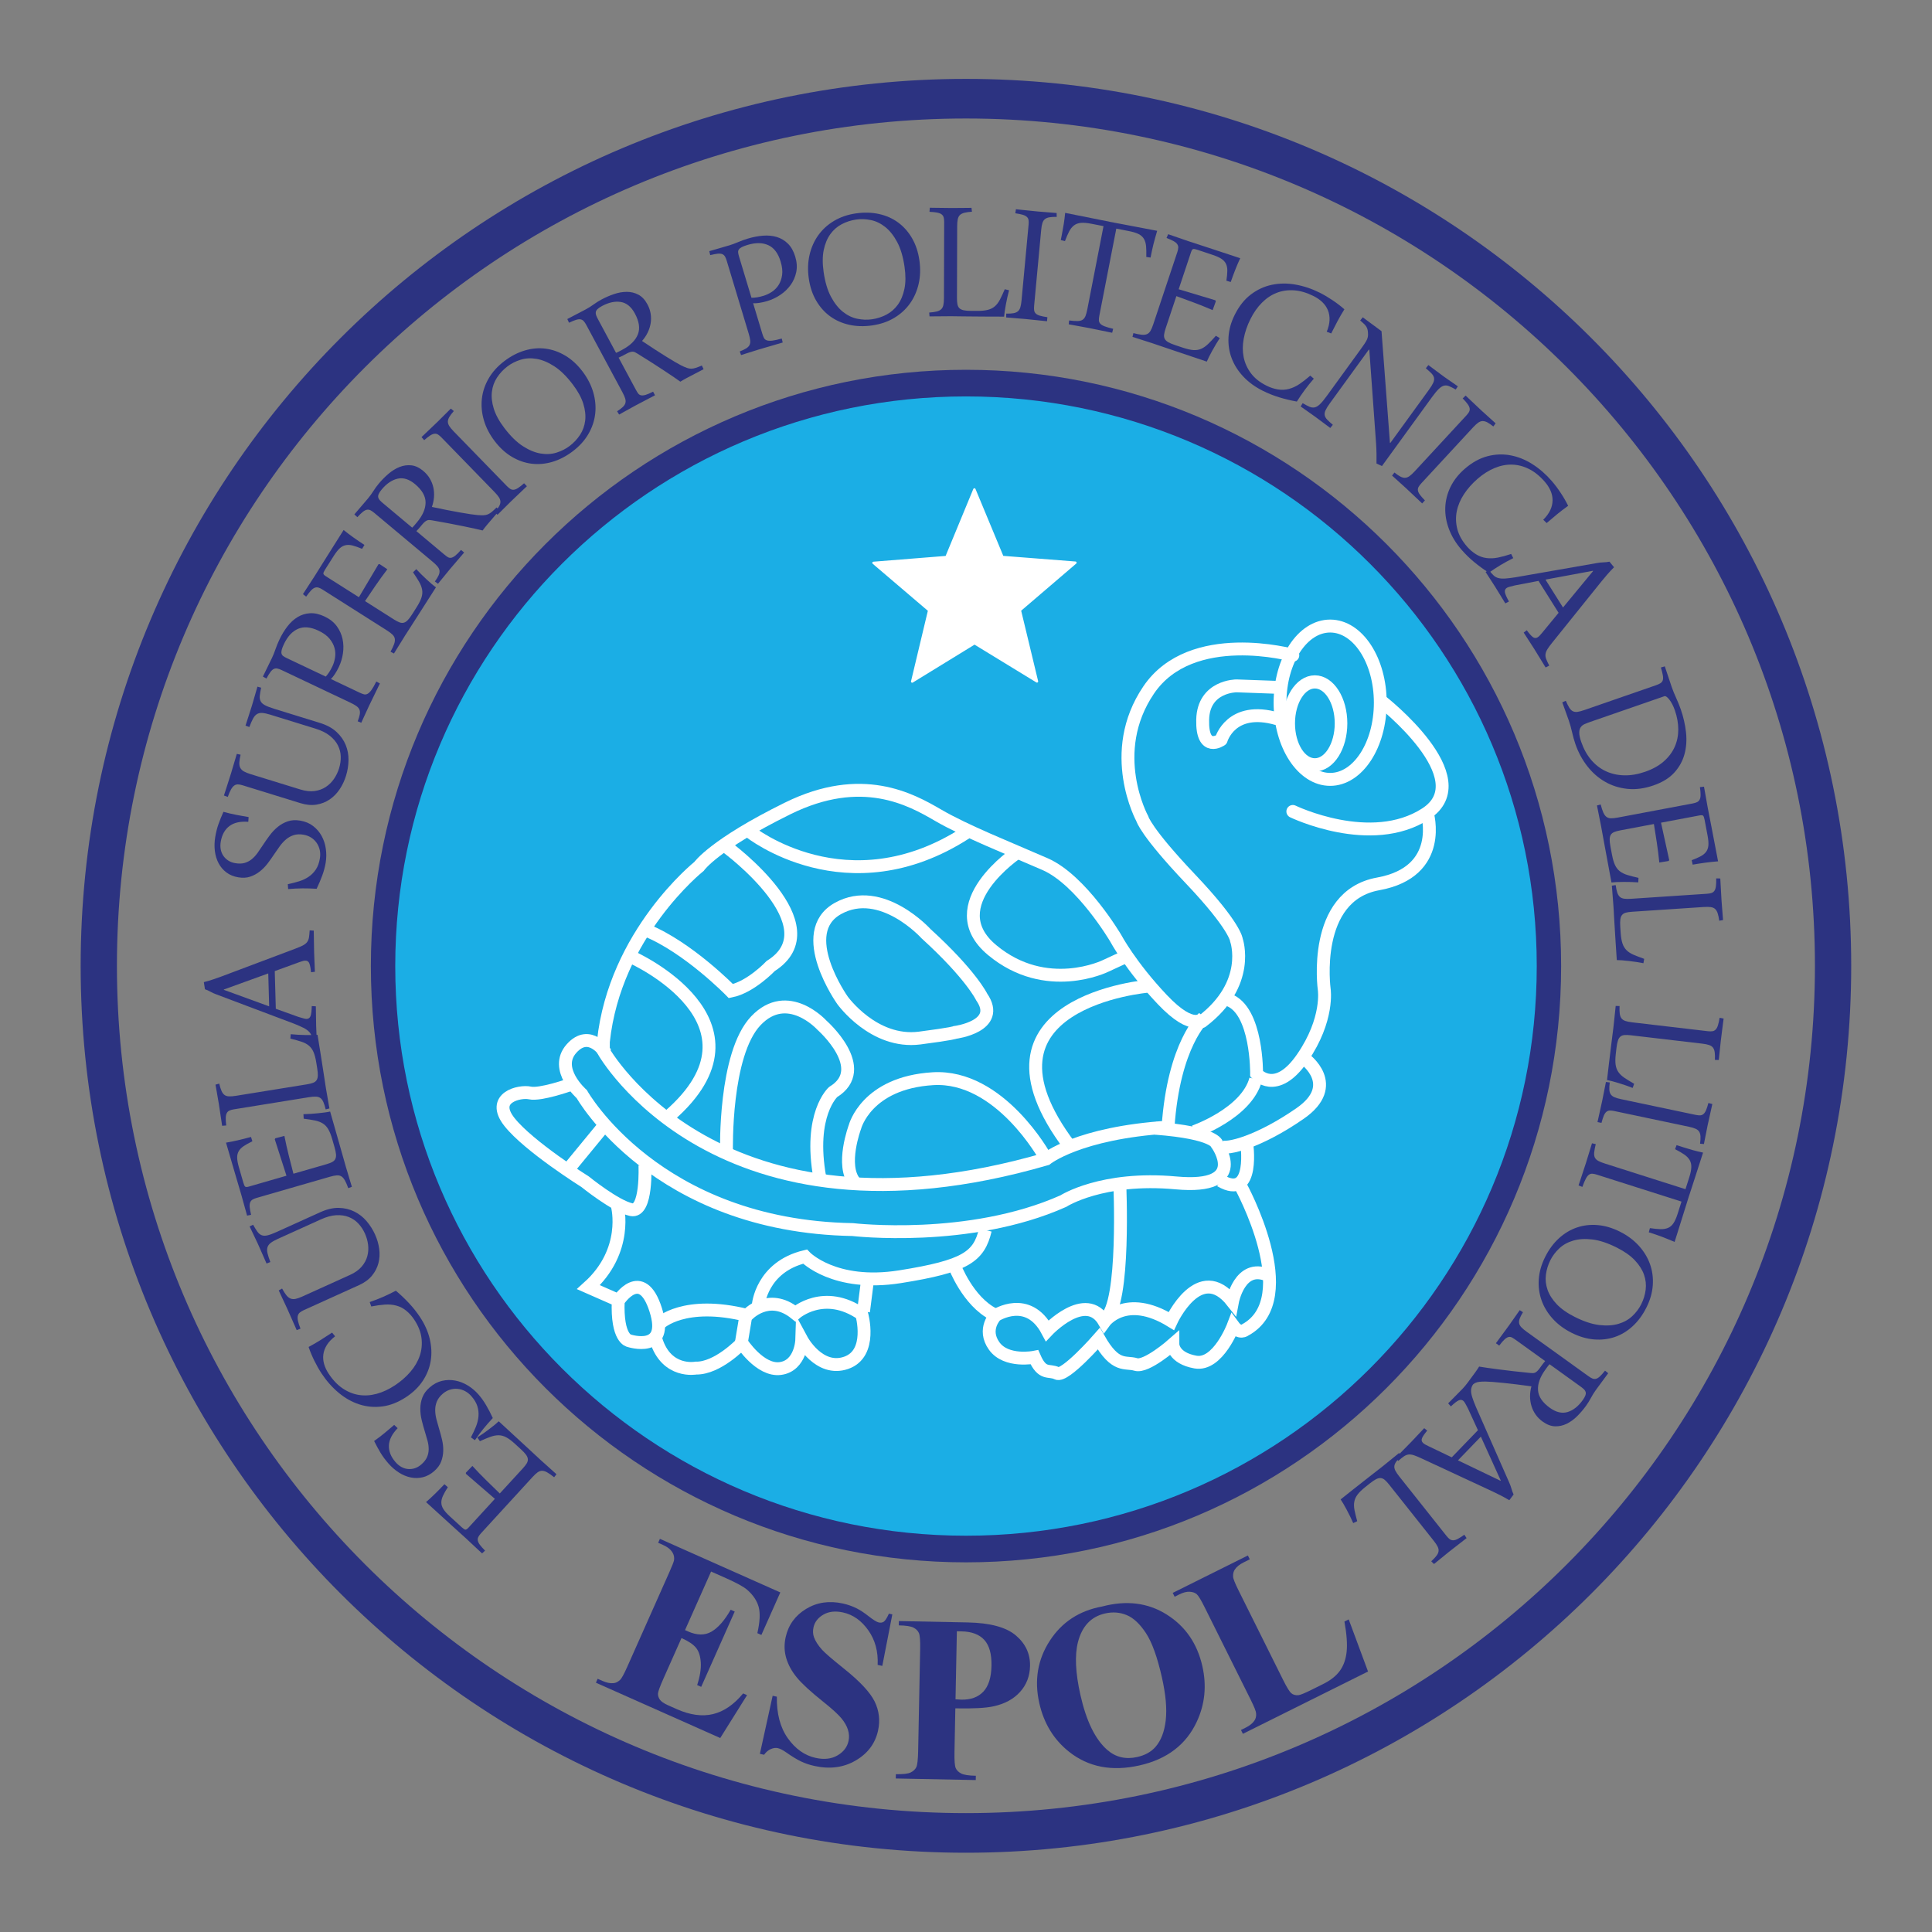 <?xml version="1.0" encoding="UTF-8" standalone="no"?>
<!-- Created with Inkscape (http://www.inkscape.org/) -->

<svg
   xmlns:dc="http://purl.org/dc/elements/1.1/"
   xmlns:cc="http://creativecommons.org/ns#"
   xmlns:rdf="http://www.w3.org/1999/02/22-rdf-syntax-ns#"
   xmlns:svg="http://www.w3.org/2000/svg"
   xmlns="http://www.w3.org/2000/svg"
   xmlns:sodipodi="http://sodipodi.sourceforge.net/DTD/sodipodi-0.dtd"
   xmlns:inkscape="http://www.inkscape.org/namespaces/inkscape"
   width="300"
   height="300"
   id="svg2"
   version="1.1"
   inkscape:version="0.48.5 r10040"
   sodipodi:docname="ESPOL - Logo 001.svg">
  <rect width="100%" height="100%" fill="#808080" stroke="none"/>
  <defs
     id="defs4">
    <marker
       inkscape:stockid="Club"
       orient="auto"
       refY="0.0"
       refX="0.0"
       id="Club"
       style="overflow:visible">
      <path
         id="path4025"
         d="M -1.597,-7.098 C -3.486,-7.098 -5.024,-5.561 -5.024,-3.671 C -5.024,-3.015 -4.785,-2.444 -4.464,-1.923 C -4.503,-1.891 -4.544,-1.865 -4.581,-1.83 C -5.203,-2.685 -6.17,-3.275 -7.308,-3.275 C -9.197,-3.275 -10.734,-1.738 -10.734,0.151 C -10.734,2.04 -9.197,3.578 -7.308,3.578 C -6.314,3.578 -5.439,3.136 -4.814,2.459 C -4.938,2.814 -5.024,3.18 -5.024,3.578 C -5.024,5.467 -3.486,7.004 -1.597,7.004 C 0.292,7.004 1.829,5.467 1.829,3.578 C 1.829,2.784 1.514,2.084 1.06,1.503 C 2.415,1.766 3.772,2.297 4.766,3.834 C 4.028,3.096 3.554,1.753 3.554,-0.059 L 2.925,-0.105 L 3.507,-0.128 C 3.507,-1.94 3.958,-3.283 4.696,-4.021 C 3.737,-2.539 2.439,-1.995 1.13,-1.713 C 1.534,-2.275 1.829,-2.927 1.829,-3.671 C 1.829,-5.561 0.292,-7.098 -1.597,-7.098 z "
         style="fill-rule:evenodd;stroke:#000000;stroke-width:0.746pt"
         transform="scale(0.6)" />
    </marker>
    <marker
       inkscape:stockid="DotL"
       orient="auto"
       refY="0.0"
       refX="0.0"
       id="DotL"
       style="overflow:visible">
      <path
         id="path3857"
         d="M -2.5,-1.0 C -2.5,1.76 -4.74,4.0 -7.5,4.0 C -10.26,4.0 -12.5,1.76 -12.5,-1.0 C -12.5,-3.76 -10.26,-6.0 -7.5,-6.0 C -4.74,-6.0 -2.5,-3.76 -2.5,-1.0 z "
         style="fill-rule:evenodd;stroke:#000000;stroke-width:1.0pt"
         transform="scale(0.8) translate(7.4, 1)" />
    </marker>
  </defs>
  <sodipodi:namedview
     id="base"
     pagecolor="#ffffff"
     bordercolor="#666666"
     borderopacity="1.0"
     inkscape:pageopacity="0.0"
     inkscape:pageshadow="2"
     inkscape:zoom="0.70710678"
     inkscape:cx="-21.439302"
     inkscape:cy="68.736923"
     inkscape:document-units="px"
     inkscape:current-layer="layer1"
     showgrid="false"
     fit-margin-top="0"
     fit-margin-left="0"
     fit-margin-right="0"
     fit-margin-bottom="0"
     showguides="true"
     inkscape:guide-bbox="true"
     inkscape:window-width="1366"
     inkscape:window-height="705"
     inkscape:window-x="-8"
     inkscape:window-y="-8"
     inkscape:window-maximized="1">
    <sodipodi:guide
       orientation="1,0"
       position="150,151.381"
       id="guide2996" />
    <sodipodi:guide
       orientation="0,1"
       position="148.942,150"
       id="guide2998" />
    <sodipodi:guide
       orientation="0,1"
       position="27,224"
       id="guide4828" />
  </sodipodi:namedview>
  <g
     inkscape:label="Capa 1"
     inkscape:groupmode="layer"
     id="layer1"
     transform="translate(0,-752.362)">
    <path
       sodipodi:type="arc"
       style="fill:#1baee5;stroke:#2c3381;stroke-width:3.15;stroke-linecap:round;stroke-linejoin:round;stroke-miterlimit:4;stroke-opacity:1;stroke-dasharray:none;stroke-dashoffset:0;fill-opacity:1"
       id="path4830"
       sodipodi:cx="18.738329"
       sodipodi:cy="58.523037"
       sodipodi:rx="75.30687"
       sodipodi:ry="68.942909"
       d="m 94.045,58.523 c 0,38.076 -33.716,68.943 -75.307,68.943 -41.591,0 -75.307,-30.867 -75.307,-68.943 0,-38.076 33.716,-68.943 75.307,-68.943 41.591,0 75.307,30.867 75.307,68.943 z"
       transform="matrix(1.202,0,0,1.313,127.477,825.531)" />
    <path
       transform="matrix(1.788,0,0,1.953,116.486,788.037)"
       d="m 94.045,58.523 c 0,38.076 -33.716,68.943 -75.307,68.943 -41.591,0 -75.307,-30.867 -75.307,-68.943 0,-38.076 33.716,-68.943 75.307,-68.943 41.591,0 75.307,30.867 75.307,68.943 z"
       sodipodi:ry="68.942909"
       sodipodi:rx="75.30687"
       sodipodi:cy="58.523037"
       sodipodi:cx="18.738329"
       id="path4832"
       style="fill:none;stroke:#2c3381;stroke-width:3.15;stroke-linecap:round;stroke-linejoin:round;stroke-miterlimit:4;stroke-opacity:1;stroke-dasharray:none;stroke-dashoffset:0"
       sodipodi:type="arc" />
    <g
       inkscape:transform-center-x="0.70430556"
       inkscape:transform-center-y="-17.179113"
       style="font-size:13px;font-style:normal;font-variant:normal;font-weight:normal;font-stretch:normal;text-align:center;line-height:125%;letter-spacing:-2.85px;word-spacing:0px;text-anchor:middle;fill:#2c3381;fill-opacity:1;stroke:none;font-family:MS Reference Sans Serif;-inkscape-font-specification:MS Reference Sans Serif"
       id="text4860">
      <path
         d="m 81.183,980.373 c 0.269,-0.294 0.471,-0.553 0.607,-0.779 0.135,-0.226 0.194,-0.446 0.176,-0.661 -0.018,-0.215 -0.113,-0.441 -0.285,-0.678 -0.172,-0.237 -0.435,-0.518 -0.789,-0.843 l -0.946,-0.867 c -0.501,-0.459 -0.947,-0.792 -1.338,-0.999 -0.391,-0.207 -0.783,-0.312 -1.177,-0.316 -0.394,-0.004 -0.822,0.077 -1.283,0.243 -0.461,0.165 -1.005,0.39 -1.631,0.675 l -0.399,-0.58 c 0.299,-0.187 0.609,-0.396 0.931,-0.625 0.322,-0.23 0.635,-0.459 0.94,-0.688 0.305,-0.229 0.586,-0.449 0.842,-0.659 0.256,-0.21 0.46,-0.389 0.611,-0.537 1.719,1.575 3.109,2.856 4.168,3.843 1.059,0.986 1.852,1.721 2.379,2.204 0.156,0.143 0.341,0.309 0.557,0.498 0.216,0.19 0.436,0.387 0.66,0.593 0.225,0.206 0.445,0.404 0.66,0.593 0.216,0.19 0.397,0.352 0.544,0.486 l -0.365,0.476 c -0.421,-0.338 -0.778,-0.59 -1.072,-0.756 -0.293,-0.166 -0.558,-0.249 -0.795,-0.251 -0.236,-0.002 -0.469,0.079 -0.699,0.242 -0.229,0.163 -0.494,0.409 -0.795,0.738 l -7.992,8.722 c -0.19,0.207 -0.329,0.398 -0.417,0.572 -0.088,0.174 -0.115,0.36 -0.081,0.557 0.034,0.198 0.141,0.419 0.321,0.664 0.181,0.245 0.449,0.546 0.805,0.904 l -0.466,0.431 c -0.164,-0.15 -0.35,-0.325 -0.558,-0.523 -0.208,-0.198 -0.42,-0.396 -0.636,-0.594 -0.225,-0.206 -0.441,-0.408 -0.649,-0.606 -0.208,-0.198 -0.402,-0.381 -0.584,-0.547 -0.337,-0.309 -1.049,-0.954 -2.137,-1.935 -1.088,-0.981 -2.466,-2.236 -4.133,-3.763 0.456,-0.393 0.918,-0.82 1.387,-1.28 0.469,-0.46 0.958,-0.958 1.465,-1.495 l 0.53,0.462 c -0.334,0.521 -0.588,0.971 -0.762,1.352 -0.174,0.381 -0.256,0.739 -0.245,1.074 0.011,0.335 0.12,0.667 0.33,0.993 0.209,0.327 0.534,0.692 0.975,1.096 l 1.853,1.698 c 0.259,0.238 0.449,0.364 0.57,0.379 0.121,0.015 0.28,-0.085 0.478,-0.301 l 4.109,-4.484 -4.499,-3.884 -0.008,-0.174 1.012,-1.052 c 0.723,0.79 1.455,1.548 2.196,2.274 0.741,0.727 1.427,1.395 2.06,2.006 z"
         style="font-size:36px;line-height:125%;letter-spacing:-1.91px;writing-mode:lr-tb;fill:#2c3381;font-family:DaunPenh;-inkscape-font-specification:DaunPenh"
         id="path3029" />
      <path
         d="m 73.123,975.557 c 0.306,-0.577 0.567,-1.134 0.783,-1.671 0.216,-0.537 0.346,-1.07 0.392,-1.599 0.045,-0.528 -0.012,-1.05 -0.172,-1.563 -0.159,-0.514 -0.466,-1.031 -0.92,-1.553 -0.3,-0.345 -0.634,-0.613 -1.003,-0.805 -0.369,-0.192 -0.755,-0.306 -1.16,-0.342 -0.404,-0.036 -0.804,0.008 -1.199,0.135 -0.395,0.126 -0.765,0.339 -1.11,0.639 -0.433,0.377 -0.735,0.78 -0.906,1.208 -0.171,0.428 -0.254,0.873 -0.249,1.335 0.005,0.461 0.07,0.933 0.194,1.415 0.124,0.482 0.261,0.969 0.409,1.461 0.169,0.552 0.323,1.121 0.461,1.708 0.138,0.587 0.199,1.166 0.184,1.738 -0.015,0.572 -0.124,1.125 -0.327,1.659 -0.203,0.534 -0.566,1.028 -1.087,1.482 -0.557,0.485 -1.148,0.801 -1.773,0.948 -0.625,0.148 -1.251,0.156 -1.877,0.025 -0.626,-0.131 -1.236,-0.385 -1.828,-0.763 -0.593,-0.378 -1.139,-0.854 -1.639,-1.428 -0.485,-0.557 -0.891,-1.109 -1.218,-1.655 -0.327,-0.546 -0.655,-1.15 -0.983,-1.813 0.306,-0.22 0.588,-0.426 0.847,-0.62 0.259,-0.194 0.507,-0.39 0.745,-0.59 0.238,-0.199 0.481,-0.403 0.728,-0.61 0.247,-0.207 0.512,-0.434 0.795,-0.68 l 0.538,0.511 c -0.868,0.895 -1.321,1.79 -1.358,2.684 -0.037,0.894 0.306,1.757 1.029,2.588 0.277,0.318 0.579,0.568 0.907,0.748 0.328,0.181 0.669,0.287 1.024,0.32 0.355,0.033 0.709,-0.007 1.061,-0.119 0.353,-0.113 0.688,-0.307 1.006,-0.584 0.424,-0.369 0.721,-0.747 0.889,-1.134 0.168,-0.387 0.254,-0.792 0.259,-1.216 0.004,-0.423 -0.052,-0.859 -0.171,-1.308 -0.118,-0.448 -0.252,-0.91 -0.402,-1.386 -0.184,-0.586 -0.351,-1.189 -0.503,-1.81 -0.152,-0.621 -0.226,-1.233 -0.221,-1.834 0.004,-0.602 0.113,-1.182 0.327,-1.74 0.213,-0.558 0.59,-1.072 1.129,-1.541 0.601,-0.523 1.242,-0.863 1.921,-1.019 0.68,-0.156 1.358,-0.171 2.034,-0.045 0.677,0.126 1.33,0.381 1.959,0.765 0.629,0.384 1.187,0.855 1.671,1.412 0.423,0.486 0.813,1.033 1.169,1.639 0.357,0.606 0.705,1.274 1.044,2.004 -0.53,0.57 -1.012,1.122 -1.448,1.656 -0.436,0.535 -0.88,1.131 -1.333,1.789 z"
         style="font-size:36px;line-height:125%;letter-spacing:-1.91px;writing-mode:lr-tb;fill:#2c3381;font-family:DaunPenh;-inkscape-font-specification:DaunPenh"
         id="path3031" />
      <path
         d="m 61.322,967.477 c 0.937,-0.622 1.741,-1.324 2.411,-2.106 0.67,-0.782 1.153,-1.612 1.449,-2.49 0.296,-0.879 0.386,-1.792 0.269,-2.742 -0.116,-0.949 -0.495,-1.907 -1.137,-2.874 -0.35,-0.527 -0.758,-0.984 -1.225,-1.37 -0.467,-0.386 -0.99,-0.655 -1.568,-0.806 -0.546,-0.144 -1.131,-0.195 -1.757,-0.153 -0.626,0.043 -1.33,0.141 -2.114,0.295 l -0.242,-0.683 c 0.755,-0.262 1.448,-0.531 2.079,-0.809 0.631,-0.278 1.292,-0.597 1.982,-0.956 0.736,0.622 1.419,1.27 2.048,1.943 0.629,0.673 1.196,1.39 1.702,2.151 0.732,1.103 1.237,2.235 1.513,3.394 0.277,1.159 0.328,2.286 0.153,3.379 -0.175,1.093 -0.578,2.124 -1.209,3.091 -0.631,0.967 -1.489,1.81 -2.573,2.529 -1.25,0.829 -2.493,1.324 -3.731,1.483 -1.237,0.16 -2.429,0.054 -3.575,-0.318 -1.146,-0.371 -2.217,-0.973 -3.211,-1.804 -0.994,-0.831 -1.874,-1.823 -2.638,-2.975 -0.395,-0.596 -0.774,-1.262 -1.136,-1.999 -0.362,-0.737 -0.66,-1.45 -0.892,-2.14 0.664,-0.356 1.281,-0.713 1.853,-1.071 0.571,-0.358 1.169,-0.744 1.794,-1.159 l 0.467,0.576 c -0.55,0.421 -0.975,0.868 -1.273,1.34 -0.298,0.472 -0.482,0.959 -0.549,1.461 -0.068,0.502 -0.028,1.007 0.118,1.514 0.147,0.507 0.385,1.01 0.716,1.508 0.648,0.977 1.372,1.734 2.172,2.272 0.8,0.538 1.643,0.876 2.528,1.012 0.885,0.137 1.802,0.077 2.75,-0.179 0.948,-0.256 1.891,-0.695 2.828,-1.317 z"
         style="font-size:36px;line-height:125%;letter-spacing:-1.91px;writing-mode:lr-tb;fill:#2c3381;font-family:DaunPenh;-inkscape-font-specification:DaunPenh"
         id="path3033" />
      <path
         d="m 54.347,950.333 c 0.769,-0.348 1.37,-0.775 1.804,-1.28 0.434,-0.505 0.729,-1.047 0.885,-1.626 0.156,-0.579 0.196,-1.173 0.12,-1.781 -0.076,-0.609 -0.242,-1.196 -0.499,-1.762 -0.261,-0.576 -0.598,-1.086 -1.011,-1.53 -0.413,-0.443 -0.906,-0.78 -1.48,-1.009 -0.573,-0.229 -1.221,-0.325 -1.944,-0.287 -0.723,0.038 -1.516,0.252 -2.381,0.644 l -6.725,3.046 c -0.47,0.213 -0.833,0.419 -1.09,0.619 -0.257,0.2 -0.423,0.43 -0.498,0.689 -0.075,0.259 -0.07,0.569 0.015,0.929 0.086,0.36 0.231,0.809 0.436,1.346 l -0.591,0.229 c -0.169,-0.374 -0.368,-0.827 -0.597,-1.36 -0.229,-0.533 -0.473,-1.088 -0.735,-1.665 -0.213,-0.47 -0.443,-0.957 -0.691,-1.462 -0.248,-0.505 -0.449,-0.929 -0.604,-1.27 l 0.537,-0.263 c 0.255,0.45 0.479,0.809 0.671,1.076 0.192,0.267 0.413,0.45 0.663,0.549 0.251,0.099 0.556,0.105 0.916,0.019 0.36,-0.086 0.828,-0.259 1.405,-0.52 l 6.773,-3.067 c 1.046,-0.474 2.012,-0.699 2.897,-0.675 0.885,0.024 1.69,0.216 2.413,0.577 0.723,0.361 1.352,0.854 1.886,1.481 0.534,0.626 0.971,1.313 1.309,2.06 0.334,0.737 0.551,1.487 0.653,2.251 0.102,0.764 0.062,1.5 -0.12,2.206 -0.182,0.706 -0.518,1.357 -1.007,1.952 -0.49,0.595 -1.161,1.086 -2.015,1.472 l -8.551,3.872 c -0.256,0.116 -0.464,0.239 -0.624,0.369 -0.16,0.13 -0.266,0.301 -0.319,0.511 -0.053,0.21 -0.046,0.474 0.021,0.791 0.066,0.317 0.198,0.721 0.394,1.211 l -0.591,0.229 c -0.087,-0.192 -0.187,-0.42 -0.3,-0.684 -0.113,-0.264 -0.235,-0.54 -0.365,-0.828 -0.135,-0.299 -0.269,-0.602 -0.402,-0.908 -0.132,-0.307 -0.259,-0.593 -0.38,-0.86 -0.097,-0.213 -0.207,-0.45 -0.331,-0.709 -0.124,-0.259 -0.246,-0.522 -0.367,-0.789 -0.121,-0.267 -0.238,-0.519 -0.352,-0.757 -0.114,-0.238 -0.212,-0.447 -0.294,-0.629 l 0.523,-0.295 c 0.24,0.445 0.463,0.794 0.668,1.048 0.205,0.254 0.424,0.425 0.657,0.513 0.233,0.088 0.493,0.102 0.781,0.042 0.288,-0.06 0.63,-0.179 1.025,-0.358 z"
         style="font-size:36px;line-height:125%;letter-spacing:-1.91px;writing-mode:lr-tb;fill:#2c3381;font-family:DaunPenh;-inkscape-font-specification:DaunPenh"
         id="path3035" />
      <path
         d="m 50.646,933.155 c 0.383,-0.111 0.691,-0.227 0.924,-0.349 0.233,-0.122 0.398,-0.28 0.495,-0.472 0.097,-0.193 0.134,-0.435 0.11,-0.727 -0.023,-0.292 -0.102,-0.669 -0.235,-1.131 l -0.356,-1.233 c -0.188,-0.653 -0.396,-1.17 -0.621,-1.55 -0.226,-0.38 -0.506,-0.674 -0.84,-0.883 -0.335,-0.208 -0.742,-0.362 -1.222,-0.461 -0.48,-0.099 -1.061,-0.191 -1.744,-0.274 l -0.038,-0.703 c 0.353,-0.004 0.726,-0.021 1.12,-0.049 0.394,-0.028 0.781,-0.061 1.161,-0.097 0.38,-0.036 0.734,-0.078 1.062,-0.124 0.328,-0.046 0.595,-0.092 0.801,-0.14 0.647,2.241 1.165,4.058 1.555,5.451 0.39,1.394 0.684,2.434 0.883,3.121 0.059,0.203 0.13,0.441 0.216,0.715 0.085,0.274 0.17,0.558 0.255,0.85 0.085,0.293 0.169,0.576 0.255,0.85 0.085,0.274 0.156,0.507 0.211,0.698 l -0.56,0.216 c -0.183,-0.508 -0.357,-0.909 -0.521,-1.203 -0.164,-0.294 -0.347,-0.504 -0.547,-0.629 -0.201,-0.125 -0.442,-0.177 -0.722,-0.157 -0.281,0.02 -0.635,0.092 -1.063,0.215 l -11.366,3.281 c -0.27,0.078 -0.488,0.168 -0.654,0.271 -0.166,0.103 -0.285,0.247 -0.36,0.433 -0.074,0.186 -0.098,0.431 -0.072,0.734 0.027,0.303 0.099,0.7 0.216,1.191 l -0.623,0.125 c -0.062,-0.214 -0.13,-0.46 -0.204,-0.737 -0.074,-0.277 -0.152,-0.557 -0.233,-0.838 -0.084,-0.293 -0.164,-0.578 -0.238,-0.855 -0.074,-0.277 -0.145,-0.534 -0.213,-0.771 -0.127,-0.439 -0.399,-1.361 -0.816,-2.765 -0.417,-1.404 -0.94,-3.193 -1.567,-5.366 0.594,-0.098 1.211,-0.221 1.851,-0.37 0.64,-0.148 1.317,-0.319 2.029,-0.513 l 0.212,0.671 c -0.556,0.27 -1.008,0.523 -1.355,0.757 -0.347,0.234 -0.603,0.497 -0.769,0.789 -0.166,0.292 -0.245,0.632 -0.236,1.02 0.008,0.388 0.095,0.869 0.261,1.443 l 0.697,2.415 c 0.098,0.338 0.194,0.545 0.289,0.621 0.095,0.076 0.284,0.074 0.565,-0.008 l 5.843,-1.687 -1.817,-5.66 0.084,-0.152 1.412,-0.371 c 0.206,1.051 0.435,2.079 0.689,3.085 0.254,1.006 0.491,1.935 0.713,2.786 z"
         style="font-size:36px;line-height:125%;letter-spacing:-1.91px;writing-mode:lr-tb;fill:#2c3381;font-family:DaunPenh;-inkscape-font-specification:DaunPenh"
         id="path3037" />
      <path
         d="m 34.042,920.623 c 0.111,0.469 0.229,0.844 0.351,1.127 0.123,0.283 0.276,0.493 0.458,0.629 0.182,0.137 0.417,0.212 0.704,0.225 0.287,0.013 0.645,-0.015 1.073,-0.084 l 11.019,-1.781 c 0.393,-0.064 0.713,-0.142 0.959,-0.235 0.246,-0.093 0.429,-0.23 0.548,-0.409 0.119,-0.18 0.185,-0.416 0.197,-0.709 0.012,-0.293 -0.02,-0.676 -0.097,-1.151 l -0.146,-0.902 c -0.108,-0.671 -0.252,-1.212 -0.431,-1.622 -0.179,-0.41 -0.423,-0.742 -0.731,-0.995 -0.308,-0.253 -0.694,-0.455 -1.157,-0.605 -0.464,-0.151 -1.029,-0.308 -1.697,-0.474 l 0.05,-0.685 c 0.35,0.038 0.723,0.067 1.118,0.086 0.395,0.019 0.783,0.034 1.164,0.043 0.381,0.01 0.738,0.011 1.069,0.005 0.331,-0.006 0.602,-0.02 0.812,-0.042 l 0.426,2.638 c 0.123,0.764 0.227,1.423 0.311,1.98 0.084,0.556 0.158,1.031 0.221,1.424 0.064,0.393 0.116,0.735 0.157,1.025 0.041,0.29 0.079,0.545 0.115,0.765 l 0.098,0.607 c 0.037,0.231 0.081,0.485 0.132,0.762 0.051,0.277 0.098,0.554 0.143,0.832 0.045,0.278 0.09,0.54 0.136,0.788 0.046,0.248 0.082,0.453 0.108,0.615 l -0.582,0.147 c -0.111,-0.469 -0.228,-0.844 -0.351,-1.127 -0.123,-0.283 -0.275,-0.493 -0.458,-0.629 -0.182,-0.137 -0.414,-0.212 -0.695,-0.226 -0.281,-0.014 -0.642,0.015 -1.081,0.086 l -11.679,1.888 c -0.278,0.045 -0.505,0.108 -0.681,0.19 -0.177,0.082 -0.313,0.211 -0.409,0.387 -0.096,0.176 -0.149,0.416 -0.16,0.72 -0.01,0.304 0.013,0.707 0.071,1.208 l -0.633,0.049 c -0.03,-0.185 -0.064,-0.414 -0.102,-0.687 -0.038,-0.273 -0.082,-0.565 -0.133,-0.878 -0.05,-0.312 -0.099,-0.631 -0.146,-0.956 -0.047,-0.325 -0.092,-0.626 -0.137,-0.904 -0.036,-0.22 -0.079,-0.468 -0.129,-0.745 -0.051,-0.277 -0.098,-0.554 -0.143,-0.832 -0.045,-0.278 -0.09,-0.537 -0.135,-0.779 -0.045,-0.242 -0.081,-0.444 -0.107,-0.606 z"
         style="font-size:36px;line-height:125%;letter-spacing:-1.91px;writing-mode:lr-tb;fill:#2c3381;font-family:DaunPenh;-inkscape-font-specification:DaunPenh"
         id="path3039" />
      <path
         d="m 42.664,903.154 0.163,5.851 3.499,1.257 c 0.674,0.216 1.099,0.321 1.275,0.316 0.305,-0.008 0.511,-0.158 0.621,-0.448 0.109,-0.29 0.171,-0.805 0.186,-1.544 l 0.634,0.035 c 0.012,0.433 0.02,0.92 0.023,1.459 0.003,0.539 0.012,1.072 0.027,1.599 0.012,0.433 0.03,0.881 0.055,1.344 0.025,0.462 0.043,0.91 0.055,1.344 l -0.596,0.052 c -0.048,-0.456 -0.114,-0.829 -0.198,-1.12 -0.084,-0.291 -0.232,-0.542 -0.443,-0.753 -0.211,-0.211 -0.498,-0.408 -0.861,-0.592 -0.363,-0.183 -0.846,-0.396 -1.451,-0.637 l -12.031,-4.536 c -0.355,-0.131 -0.667,-0.272 -0.935,-0.422 -0.268,-0.151 -0.556,-0.281 -0.864,-0.389 l -0.171,-1.103 c 0.559,-0.144 1.07,-0.296 1.535,-0.456 0.465,-0.159 0.888,-0.309 1.271,-0.449 l 11.347,-4.272 c 0.511,-0.19 0.91,-0.359 1.199,-0.508 0.289,-0.149 0.51,-0.319 0.663,-0.511 0.153,-0.192 0.255,-0.432 0.305,-0.721 0.051,-0.289 0.087,-0.662 0.11,-1.12 l 0.634,0.035 c 0.014,0.492 0.023,1.034 0.028,1.626 0.005,0.592 0.015,1.187 0.032,1.784 0.014,0.492 0.033,0.99 0.059,1.493 0.026,0.503 0.045,1.001 0.059,1.493 l -0.596,0.069 c -0.065,-0.655 -0.157,-1.121 -0.276,-1.399 -0.119,-0.278 -0.331,-0.413 -0.636,-0.404 -0.129,0.004 -0.278,0.031 -0.446,0.083 -0.169,0.052 -0.357,0.115 -0.566,0.192 z m -0.868,5.475 -0.142,-5.113 -6.894,2.495 0.002,0.053 z"
         style="font-size:36px;line-height:125%;letter-spacing:-1.91px;writing-mode:lr-tb;fill:#2c3381;font-family:DaunPenh;-inkscape-font-specification:DaunPenh"
         id="path3041" />
      <path
         d="m 44.692,889.657 c 0.64,-0.131 1.235,-0.284 1.787,-0.46 0.552,-0.175 1.046,-0.414 1.482,-0.715 0.436,-0.302 0.802,-0.677 1.097,-1.127 0.295,-0.45 0.499,-1.016 0.613,-1.698 0.075,-0.451 0.069,-0.879 -0.017,-1.286 -0.087,-0.406 -0.245,-0.777 -0.474,-1.113 -0.229,-0.335 -0.518,-0.615 -0.867,-0.839 -0.349,-0.224 -0.748,-0.374 -1.199,-0.449 -0.566,-0.094 -1.069,-0.071 -1.508,0.07 -0.439,0.141 -0.835,0.36 -1.188,0.658 -0.353,0.298 -0.675,0.648 -0.968,1.051 -0.293,0.403 -0.582,0.818 -0.867,1.246 -0.318,0.482 -0.659,0.962 -1.024,1.442 -0.365,0.48 -0.773,0.896 -1.224,1.249 -0.451,0.353 -0.947,0.62 -1.488,0.803 -0.541,0.183 -1.153,0.218 -1.835,0.104 -0.728,-0.121 -1.348,-0.376 -1.86,-0.764 -0.512,-0.388 -0.916,-0.865 -1.214,-1.432 -0.298,-0.566 -0.489,-1.198 -0.575,-1.896 -0.086,-0.697 -0.066,-1.422 0.059,-2.173 0.121,-0.728 0.288,-1.392 0.501,-1.993 0.213,-0.6 0.47,-1.237 0.773,-1.912 0.364,0.096 0.703,0.182 1.017,0.259 0.314,0.076 0.624,0.143 0.929,0.199 0.305,0.057 0.617,0.115 0.933,0.173 0.317,0.059 0.66,0.119 1.03,0.181 l -0.052,0.74 c -1.243,-0.1 -2.221,0.12 -2.935,0.661 -0.714,0.54 -1.161,1.354 -1.342,2.441 -0.069,0.416 -0.069,0.808 9.9e-5,1.176 0.069,0.368 0.204,0.699 0.405,0.994 0.2,0.295 0.456,0.542 0.767,0.743 0.311,0.2 0.675,0.335 1.091,0.404 0.555,0.092 1.035,0.08 1.441,-0.036 0.406,-0.117 0.773,-0.308 1.102,-0.574 0.329,-0.266 0.629,-0.587 0.9,-0.964 0.271,-0.377 0.542,-0.774 0.813,-1.192 0.335,-0.514 0.694,-1.028 1.076,-1.54 0.382,-0.512 0.807,-0.959 1.274,-1.338 0.467,-0.38 0.984,-0.665 1.55,-0.856 0.566,-0.191 1.202,-0.227 1.907,-0.11 0.786,0.131 1.456,0.409 2.008,0.834 0.553,0.425 0.996,0.938 1.329,1.54 0.333,0.602 0.552,1.268 0.656,1.998 0.104,0.73 0.095,1.459 -0.026,2.188 -0.106,0.636 -0.279,1.284 -0.52,1.945 -0.241,0.661 -0.535,1.354 -0.881,2.081 -0.776,-0.046 -1.509,-0.067 -2.199,-0.063 -0.69,0.004 -1.432,0.041 -2.228,0.11 z"
         style="font-size:36px;line-height:125%;letter-spacing:-1.91px;writing-mode:lr-tb;fill:#2c3381;font-family:DaunPenh;-inkscape-font-specification:DaunPenh"
         id="path3043" />
      <path
         d="m 46.649,874.955 c 0.806,0.249 1.539,0.328 2.199,0.238 0.66,-0.091 1.24,-0.301 1.74,-0.631 0.501,-0.33 0.924,-0.748 1.271,-1.254 0.347,-0.506 0.611,-1.056 0.795,-1.649 0.187,-0.605 0.273,-1.21 0.257,-1.815 -0.015,-0.606 -0.161,-1.184 -0.439,-1.736 -0.277,-0.552 -0.699,-1.053 -1.265,-1.504 -0.566,-0.451 -1.302,-0.816 -2.209,-1.097 l -7.054,-2.179 c -0.493,-0.152 -0.901,-0.239 -1.226,-0.259 -0.325,-0.021 -0.601,0.041 -0.83,0.185 -0.228,0.144 -0.43,0.379 -0.604,0.706 -0.174,0.326 -0.363,0.759 -0.566,1.297 l -0.594,-0.22 c 0.121,-0.392 0.273,-0.863 0.455,-1.414 0.182,-0.551 0.367,-1.128 0.554,-1.733 0.152,-0.493 0.303,-1.01 0.452,-1.553 0.149,-0.543 0.279,-0.993 0.39,-1.351 l 0.576,0.16 c -0.107,0.506 -0.178,0.923 -0.211,1.25 -0.034,0.327 0.011,0.61 0.133,0.851 0.122,0.24 0.346,0.447 0.673,0.622 0.326,0.174 0.792,0.355 1.396,0.542 l 7.104,2.195 c 1.097,0.339 1.97,0.811 2.617,1.416 0.647,0.605 1.122,1.282 1.424,2.031 0.302,0.75 0.445,1.536 0.43,2.359 -0.015,0.823 -0.144,1.627 -0.386,2.41 -0.239,0.773 -0.573,1.479 -1.004,2.118 -0.431,0.64 -0.948,1.164 -1.553,1.572 -0.604,0.408 -1.287,0.672 -2.048,0.793 -0.761,0.121 -1.589,0.043 -2.485,-0.234 l -8.968,-2.771 c -0.269,-0.083 -0.506,-0.129 -0.712,-0.137 -0.206,-0.008 -0.398,0.049 -0.577,0.171 -0.179,0.123 -0.349,0.325 -0.509,0.606 -0.161,0.282 -0.33,0.671 -0.508,1.168 l -0.594,-0.22 c 0.062,-0.202 0.139,-0.439 0.229,-0.711 0.09,-0.273 0.182,-0.56 0.276,-0.862 0.097,-0.313 0.197,-0.629 0.302,-0.946 0.104,-0.317 0.2,-0.616 0.286,-0.896 0.069,-0.224 0.143,-0.474 0.223,-0.75 0.079,-0.276 0.162,-0.554 0.248,-0.834 0.086,-0.28 0.166,-0.547 0.238,-0.8 0.072,-0.254 0.138,-0.476 0.197,-0.666 l 0.587,0.126 c -0.115,0.492 -0.18,0.901 -0.195,1.228 -0.015,0.327 0.036,0.6 0.152,0.82 0.116,0.22 0.302,0.403 0.557,0.549 0.255,0.146 0.59,0.283 1.004,0.411 z"
         style="font-size:36px;line-height:125%;letter-spacing:-1.91px;writing-mode:lr-tb;fill:#2c3381;font-family:DaunPenh;-inkscape-font-specification:DaunPenh"
         id="path3045" />
      <path
         d="m 55.843,859.917 c 0.254,0.121 0.476,0.206 0.666,0.257 0.19,0.051 0.381,0.025 0.572,-0.079 0.192,-0.104 0.393,-0.303 0.605,-0.598 0.211,-0.295 0.461,-0.732 0.747,-1.309 l 0.557,0.303 c -0.271,0.572 -0.56,1.167 -0.867,1.787 -0.307,0.62 -0.581,1.184 -0.822,1.692 -0.095,0.201 -0.198,0.425 -0.308,0.671 -0.11,0.246 -0.223,0.491 -0.339,0.734 -0.11,0.233 -0.213,0.457 -0.308,0.671 -0.095,0.214 -0.178,0.396 -0.248,0.544 l -0.555,-0.224 c 0.164,-0.428 0.271,-0.783 0.32,-1.064 0.049,-0.281 0.035,-0.525 -0.043,-0.73 -0.078,-0.205 -0.23,-0.391 -0.456,-0.557 -0.226,-0.166 -0.54,-0.344 -0.943,-0.535 l -10.689,-5.07 c -0.254,-0.121 -0.476,-0.2 -0.665,-0.238 -0.189,-0.038 -0.371,-0.017 -0.545,0.062 -0.174,0.08 -0.35,0.239 -0.529,0.479 -0.178,0.24 -0.384,0.577 -0.616,1.011 l -0.557,-0.303 c 0.08,-0.169 0.177,-0.367 0.29,-0.592 0.113,-0.225 0.233,-0.47 0.358,-0.735 0.126,-0.265 0.256,-0.533 0.392,-0.806 0.136,-0.273 0.264,-0.536 0.385,-0.79 0.181,-0.381 0.36,-0.828 0.538,-1.34 0.178,-0.512 0.38,-1.006 0.606,-1.483 0.357,-0.752 0.771,-1.434 1.243,-2.047 0.472,-0.613 0.999,-1.095 1.582,-1.448 0.582,-0.353 1.224,-0.551 1.926,-0.594 0.702,-0.043 1.455,0.126 2.259,0.507 0.815,0.387 1.447,0.887 1.895,1.502 0.448,0.615 0.747,1.282 0.899,2.002 0.151,0.72 0.172,1.456 0.062,2.208 -0.11,0.752 -0.324,1.461 -0.64,2.128 -0.191,0.402 -0.399,0.774 -0.626,1.114 -0.226,0.34 -0.429,0.591 -0.61,0.752 z m -5.257,-2.494 c 0.19,-0.208 0.368,-0.441 0.536,-0.699 0.168,-0.258 0.332,-0.556 0.493,-0.895 0.196,-0.413 0.333,-0.867 0.412,-1.361 0.079,-0.494 0.052,-0.99 -0.082,-1.488 -0.134,-0.498 -0.394,-0.981 -0.781,-1.45 -0.387,-0.469 -0.957,-0.882 -1.708,-1.238 -1.218,-0.578 -2.275,-0.674 -3.171,-0.288 -0.896,0.386 -1.626,1.171 -2.188,2.357 -0.176,0.371 -0.293,0.672 -0.351,0.904 -0.058,0.232 -0.069,0.425 -0.031,0.579 0.037,0.154 0.122,0.282 0.256,0.384 0.133,0.102 0.311,0.206 0.533,0.311 z"
         style="font-size:36px;line-height:125%;letter-spacing:-1.91px;writing-mode:lr-tb;fill:#2c3381;font-family:DaunPenh;-inkscape-font-specification:DaunPenh"
         id="path3047" />
      <path
         d="m 61.144,848.535 c 0.336,0.213 0.628,0.367 0.874,0.461 0.246,0.094 0.473,0.113 0.682,0.058 0.208,-0.055 0.414,-0.188 0.618,-0.399 0.203,-0.211 0.434,-0.519 0.691,-0.925 l 0.687,-1.084 c 0.364,-0.574 0.614,-1.071 0.749,-1.492 0.135,-0.421 0.17,-0.826 0.104,-1.214 -0.066,-0.389 -0.22,-0.796 -0.464,-1.221 -0.244,-0.425 -0.561,-0.921 -0.95,-1.488 l 0.501,-0.494 c 0.237,0.261 0.496,0.53 0.779,0.806 0.283,0.276 0.563,0.545 0.842,0.805 0.279,0.26 0.544,0.498 0.796,0.713 0.252,0.215 0.464,0.385 0.636,0.507 -1.249,1.969 -2.267,3.562 -3.052,4.777 -0.785,1.216 -1.369,2.126 -1.752,2.729 -0.113,0.178 -0.244,0.39 -0.393,0.636 -0.149,0.246 -0.305,0.497 -0.468,0.754 -0.163,0.257 -0.319,0.509 -0.468,0.754 -0.149,0.246 -0.277,0.452 -0.383,0.621 l -0.533,-0.276 c 0.259,-0.474 0.444,-0.87 0.556,-1.188 0.111,-0.318 0.147,-0.593 0.108,-0.827 -0.039,-0.233 -0.16,-0.448 -0.361,-0.645 -0.201,-0.197 -0.49,-0.415 -0.866,-0.653 l -9.989,-6.338 c -0.237,-0.151 -0.45,-0.254 -0.636,-0.31 -0.187,-0.056 -0.374,-0.05 -0.563,0.018 -0.189,0.068 -0.388,0.212 -0.597,0.433 -0.21,0.221 -0.459,0.538 -0.749,0.951 l -0.506,-0.384 c 0.119,-0.188 0.258,-0.402 0.417,-0.641 0.159,-0.239 0.317,-0.483 0.474,-0.73 0.163,-0.257 0.324,-0.506 0.483,-0.745 0.159,-0.239 0.304,-0.463 0.436,-0.671 0.245,-0.386 0.755,-1.2 1.53,-2.444 0.775,-1.243 1.768,-2.82 2.98,-4.729 0.467,0.38 0.968,0.76 1.503,1.141 0.535,0.381 1.112,0.775 1.729,1.18 l -0.362,0.603 c -0.571,-0.237 -1.059,-0.408 -1.465,-0.513 -0.405,-0.105 -0.772,-0.122 -1.101,-0.053 -0.328,0.069 -0.635,0.235 -0.92,0.499 -0.285,0.263 -0.588,0.647 -0.908,1.152 l -1.347,2.123 c -0.188,0.297 -0.279,0.506 -0.273,0.628 0.006,0.122 0.133,0.261 0.38,0.418 l 5.136,3.258 3.034,-5.111 0.17,-0.038 1.213,0.811 c -0.65,0.85 -1.268,1.704 -1.854,2.561 -0.585,0.857 -1.123,1.65 -1.614,2.38 z"
         style="font-size:36px;line-height:125%;letter-spacing:-1.91px;writing-mode:lr-tb;fill:#2c3381;font-family:DaunPenh;-inkscape-font-specification:DaunPenh"
         id="path3049" />
      <path
         d="m 68.937,838.424 c 0.216,0.181 0.405,0.324 0.568,0.43 0.163,0.106 0.34,0.147 0.529,0.122 0.189,-0.025 0.404,-0.132 0.645,-0.319 0.241,-0.188 0.543,-0.489 0.906,-0.904 l 0.485,0.406 c -0.361,0.431 -0.734,0.868 -1.119,1.31 -0.385,0.442 -0.758,0.878 -1.119,1.31 -0.143,0.171 -0.299,0.361 -0.467,0.572 -0.169,0.21 -0.339,0.419 -0.512,0.626 -0.165,0.198 -0.321,0.388 -0.467,0.572 -0.146,0.183 -0.272,0.338 -0.377,0.464 l -0.481,-0.357 c 0.266,-0.373 0.459,-0.69 0.577,-0.95 0.118,-0.26 0.166,-0.499 0.142,-0.718 -0.024,-0.218 -0.124,-0.436 -0.301,-0.653 -0.177,-0.217 -0.437,-0.469 -0.778,-0.754 l -9.072,-7.593 c -0.216,-0.18 -0.41,-0.313 -0.584,-0.397 -0.174,-0.084 -0.355,-0.11 -0.543,-0.077 -0.188,0.033 -0.399,0.144 -0.632,0.331 -0.233,0.187 -0.516,0.462 -0.85,0.824 l -0.463,-0.433 c 0.12,-0.144 0.264,-0.31 0.43,-0.5 0.166,-0.189 0.343,-0.396 0.531,-0.621 0.188,-0.225 0.382,-0.452 0.582,-0.682 0.2,-0.23 0.39,-0.453 0.571,-0.668 0.301,-0.359 0.579,-0.742 0.834,-1.147 0.255,-0.405 0.541,-0.797 0.857,-1.174 0.451,-0.539 0.948,-1.041 1.489,-1.505 0.541,-0.464 1.111,-0.816 1.709,-1.056 0.598,-0.24 1.21,-0.328 1.836,-0.263 0.626,0.065 1.248,0.357 1.868,0.876 0.413,0.346 0.75,0.738 1.009,1.177 0.259,0.439 0.442,0.901 0.547,1.386 0.105,0.486 0.139,0.984 0.101,1.495 -0.038,0.511 -0.147,1.02 -0.326,1.526 0.789,0.171 1.551,0.328 2.288,0.471 0.736,0.143 1.413,0.27 2.03,0.381 0.617,0.112 1.164,0.202 1.64,0.272 0.476,0.07 0.857,0.117 1.142,0.142 0.377,0.025 0.687,0.033 0.932,0.023 0.245,-0.009 0.467,-0.056 0.668,-0.14 0.2,-0.084 0.401,-0.21 0.603,-0.378 0.201,-0.168 0.447,-0.397 0.737,-0.689 l 0.463,0.433 c -0.226,0.27 -0.525,0.619 -0.899,1.047 -0.374,0.428 -0.73,0.845 -1.068,1.249 -0.105,0.126 -0.218,0.265 -0.337,0.417 -0.12,0.152 -0.228,0.295 -0.324,0.428 -0.264,-0.068 -0.657,-0.16 -1.179,-0.276 -0.522,-0.116 -1.132,-0.245 -1.831,-0.387 -0.699,-0.142 -1.463,-0.292 -2.292,-0.452 -0.829,-0.159 -1.679,-0.313 -2.549,-0.46 -0.135,-0.021 -0.259,-0.037 -0.372,-0.048 -0.113,-0.011 -0.227,0.001 -0.34,0.036 -0.113,0.035 -0.236,0.104 -0.368,0.207 -0.132,0.103 -0.285,0.258 -0.458,0.465 l -0.338,0.404 c -0.06,0.072 -0.136,0.158 -0.227,0.257 -0.091,0.1 -0.201,0.218 -0.33,0.354 z m -4.934,-4.129 c 0.069,-0.064 0.136,-0.131 0.201,-0.199 0.065,-0.068 0.127,-0.138 0.187,-0.21 l 0.361,-0.431 c 0.888,-1.06 1.331,-2.083 1.331,-3.069 -1.41e-4,-0.986 -0.544,-1.934 -1.631,-2.844 -0.917,-0.767 -1.817,-1.051 -2.702,-0.852 -0.885,0.199 -1.711,0.757 -2.478,1.674 -0.233,0.279 -0.391,0.517 -0.473,0.716 -0.082,0.199 -0.104,0.375 -0.065,0.53 0.039,0.155 0.122,0.301 0.251,0.439 0.129,0.138 0.283,0.283 0.463,0.433 z"
         style="font-size:36px;line-height:125%;letter-spacing:-1.91px;writing-mode:lr-tb;fill:#2c3381;font-family:DaunPenh;-inkscape-font-specification:DaunPenh"
         id="path3051" />
      <path
         d="m 76.802,831.901 c 0.303,-0.344 0.529,-0.641 0.677,-0.892 0.148,-0.251 0.224,-0.488 0.227,-0.712 0.003,-0.224 -0.07,-0.455 -0.22,-0.693 -0.15,-0.238 -0.38,-0.517 -0.691,-0.836 l -8.248,-8.48 c -0.196,-0.202 -0.376,-0.353 -0.541,-0.455 -0.164,-0.102 -0.346,-0.142 -0.545,-0.119 -0.199,0.022 -0.424,0.114 -0.675,0.277 -0.251,0.162 -0.557,0.403 -0.917,0.721 l -0.416,-0.478 c 0.134,-0.131 0.3,-0.288 0.498,-0.472 0.197,-0.184 0.405,-0.382 0.624,-0.594 0.227,-0.221 0.458,-0.441 0.693,-0.662 0.235,-0.22 0.453,-0.429 0.655,-0.625 0.16,-0.155 0.336,-0.331 0.529,-0.527 0.193,-0.196 0.387,-0.388 0.58,-0.576 0.193,-0.188 0.374,-0.368 0.542,-0.539 0.168,-0.172 0.311,-0.315 0.429,-0.429 l 0.467,0.379 c -0.303,0.344 -0.531,0.643 -0.684,0.898 -0.153,0.255 -0.233,0.496 -0.24,0.724 -0.007,0.228 0.064,0.461 0.214,0.699 0.15,0.238 0.376,0.513 0.678,0.824 l 8.261,8.493 c 0.196,0.202 0.376,0.353 0.541,0.455 0.164,0.102 0.344,0.144 0.539,0.126 0.195,-0.018 0.418,-0.108 0.669,-0.27 0.251,-0.162 0.561,-0.407 0.93,-0.733 l 0.441,0.454 c -0.134,0.131 -0.304,0.292 -0.51,0.484 -0.206,0.192 -0.422,0.398 -0.649,0.619 -0.218,0.212 -0.443,0.427 -0.674,0.643 -0.231,0.216 -0.447,0.423 -0.649,0.619 -0.168,0.163 -0.347,0.341 -0.536,0.533 -0.189,0.192 -0.38,0.382 -0.574,0.57 -0.193,0.188 -0.374,0.368 -0.542,0.539 -0.168,0.172 -0.311,0.315 -0.429,0.429 z"
         style="font-size:36px;line-height:125%;letter-spacing:-1.91px;writing-mode:lr-tb;fill:#2c3381;font-family:DaunPenh;-inkscape-font-specification:DaunPenh"
         id="path3053" />
      <path
         d="m 78.297,808.445 c 1.016,-0.774 2.073,-1.325 3.171,-1.654 1.098,-0.328 2.177,-0.425 3.238,-0.29 1.06,0.135 2.082,0.494 3.065,1.079 0.983,0.584 1.872,1.398 2.668,2.442 0.788,1.035 1.347,2.116 1.675,3.243 0.329,1.127 0.431,2.239 0.309,3.334 -0.123,1.096 -0.473,2.144 -1.052,3.144 -0.578,1.001 -1.385,1.895 -2.419,2.683 -1.016,0.774 -2.071,1.324 -3.164,1.649 -1.093,0.325 -2.172,0.422 -3.238,0.29 -1.065,-0.131 -2.089,-0.489 -3.072,-1.073 -0.983,-0.584 -1.872,-1.398 -2.668,-2.442 -0.788,-1.035 -1.347,-2.116 -1.675,-3.243 -0.329,-1.127 -0.431,-2.239 -0.309,-3.334 0.123,-1.095 0.473,-2.144 1.052,-3.144 0.578,-1.001 1.385,-1.895 2.419,-2.683 z m 0.491,0.819 c -0.643,0.49 -1.181,1.066 -1.613,1.726 -0.432,0.661 -0.697,1.396 -0.793,2.207 -0.097,0.811 0.002,1.689 0.296,2.636 0.294,0.947 0.846,1.952 1.656,3.014 0.952,1.249 1.905,2.18 2.859,2.794 0.954,0.614 1.87,0.995 2.749,1.143 0.879,0.148 1.702,0.102 2.471,-0.137 0.768,-0.239 1.45,-0.586 2.047,-1.041 0.643,-0.49 1.181,-1.066 1.613,-1.726 0.432,-0.661 0.697,-1.396 0.793,-2.207 0.097,-0.811 -0.002,-1.689 -0.296,-2.636 -0.294,-0.947 -0.846,-1.952 -1.656,-3.014 -0.952,-1.249 -1.905,-2.18 -2.859,-2.794 -0.954,-0.614 -1.87,-0.995 -2.749,-1.143 -0.879,-0.148 -1.702,-0.102 -2.471,0.137 -0.768,0.239 -1.45,0.586 -2.047,1.041 z"
         style="font-size:36px;line-height:125%;letter-spacing:-1.91px;writing-mode:lr-tb;fill:#2c3381;font-family:DaunPenh;-inkscape-font-specification:DaunPenh"
         id="path3055" />
      <path
         d="m 98.703,812.819 c 0.133,0.248 0.256,0.451 0.368,0.611 0.112,0.159 0.261,0.262 0.446,0.309 0.185,0.047 0.424,0.028 0.718,-0.056 0.294,-0.085 0.686,-0.252 1.177,-0.502 l 0.299,0.558 c -0.496,0.266 -1.004,0.533 -1.526,0.8 -0.522,0.267 -1.03,0.533 -1.526,0.8 -0.196,0.105 -0.412,0.224 -0.646,0.357 -0.235,0.133 -0.471,0.263 -0.708,0.39 -0.227,0.122 -0.443,0.241 -0.646,0.357 -0.204,0.116 -0.378,0.213 -0.522,0.291 l -0.314,-0.51 c 0.386,-0.247 0.682,-0.469 0.889,-0.667 0.207,-0.197 0.34,-0.402 0.399,-0.613 0.059,-0.211 0.047,-0.451 -0.037,-0.719 -0.084,-0.268 -0.231,-0.598 -0.442,-0.99 l -5.597,-10.422 c -0.133,-0.248 -0.265,-0.443 -0.395,-0.586 -0.13,-0.143 -0.289,-0.234 -0.476,-0.273 -0.187,-0.039 -0.424,-0.015 -0.71,0.072 -0.286,0.087 -0.651,0.237 -1.096,0.449 l -0.268,-0.574 c 0.165,-0.089 0.36,-0.19 0.585,-0.304 0.225,-0.114 0.466,-0.24 0.724,-0.379 0.258,-0.139 0.523,-0.277 0.794,-0.416 0.271,-0.139 0.531,-0.275 0.778,-0.408 0.413,-0.222 0.813,-0.473 1.201,-0.755 0.388,-0.281 0.798,-0.538 1.232,-0.771 0.619,-0.333 1.267,-0.614 1.942,-0.843 0.675,-0.229 1.335,-0.344 1.98,-0.345 0.645,-4.5e-4 1.246,0.146 1.802,0.439 0.556,0.293 1.026,0.796 1.409,1.508 0.255,0.475 0.421,0.964 0.499,1.468 0.078,0.504 0.075,1.001 -0.008,1.491 -0.083,0.49 -0.237,0.965 -0.462,1.425 -0.225,0.46 -0.515,0.892 -0.871,1.296 0.669,0.452 1.318,0.882 1.949,1.288 0.631,0.406 1.211,0.776 1.743,1.109 0.531,0.333 1.005,0.621 1.421,0.863 0.416,0.242 0.752,0.428 1.007,0.557 0.34,0.163 0.626,0.286 0.856,0.368 0.23,0.082 0.454,0.122 0.672,0.118 0.217,-0.004 0.451,-0.046 0.7,-0.127 0.249,-0.081 0.563,-0.203 0.941,-0.366 l 0.268,0.574 c -0.31,0.166 -0.718,0.379 -1.224,0.637 -0.506,0.259 -0.992,0.513 -1.456,0.762 -0.145,0.078 -0.301,0.165 -0.468,0.261 -0.168,0.097 -0.321,0.189 -0.46,0.277 -0.22,-0.161 -0.55,-0.393 -0.992,-0.695 -0.441,-0.302 -0.96,-0.648 -1.556,-1.04 -0.596,-0.392 -1.249,-0.816 -1.96,-1.272 -0.711,-0.456 -1.442,-0.915 -2.195,-1.375 -0.117,-0.07 -0.227,-0.131 -0.328,-0.183 -0.101,-0.052 -0.211,-0.083 -0.329,-0.093 -0.118,-0.01 -0.258,0.009 -0.419,0.056 -0.161,0.047 -0.36,0.134 -0.598,0.261 l -0.465,0.249 c -0.083,0.044 -0.185,0.096 -0.306,0.154 -0.122,0.059 -0.268,0.127 -0.438,0.205 z m -3.044,-5.668 c 0.088,-0.034 0.175,-0.071 0.26,-0.11 0.085,-0.039 0.169,-0.081 0.252,-0.125 l 0.496,-0.266 c 1.218,-0.654 2.011,-1.439 2.377,-2.354 0.367,-0.915 0.214,-1.997 -0.457,-3.247 -0.566,-1.053 -1.296,-1.652 -2.192,-1.796 -0.896,-0.144 -1.87,0.066 -2.923,0.632 -0.32,0.172 -0.555,0.335 -0.705,0.489 -0.15,0.154 -0.236,0.31 -0.258,0.468 -0.022,0.158 0.002,0.325 0.07,0.501 0.068,0.176 0.158,0.368 0.268,0.574 z"
         style="font-size:36px;line-height:125%;letter-spacing:-1.91px;writing-mode:lr-tb;fill:#2c3381;font-family:DaunPenh;-inkscape-font-specification:DaunPenh"
         id="path3057" />
      <path
         d="m 118.369,804.172 c 0.081,0.269 0.167,0.491 0.256,0.666 0.089,0.175 0.237,0.299 0.443,0.371 0.206,0.073 0.489,0.088 0.849,0.047 0.361,-0.042 0.851,-0.15 1.472,-0.325 l 0.149,0.616 c -0.606,0.183 -1.241,0.368 -1.907,0.557 -0.665,0.188 -1.267,0.364 -1.806,0.526 -0.213,0.064 -0.448,0.138 -0.704,0.222 -0.256,0.083 -0.514,0.164 -0.772,0.242 -0.247,0.074 -0.482,0.148 -0.704,0.222 -0.223,0.073 -0.413,0.134 -0.57,0.181 l -0.206,-0.562 c 0.427,-0.166 0.762,-0.325 1.004,-0.477 0.242,-0.152 0.413,-0.326 0.513,-0.522 0.1,-0.195 0.136,-0.433 0.107,-0.712 -0.029,-0.279 -0.108,-0.631 -0.236,-1.058 l -3.416,-11.326 c -0.081,-0.269 -0.171,-0.487 -0.27,-0.653 -0.099,-0.166 -0.236,-0.287 -0.412,-0.362 -0.176,-0.075 -0.412,-0.099 -0.71,-0.07 -0.297,0.029 -0.685,0.103 -1.163,0.222 l -0.149,-0.616 c 0.18,-0.054 0.391,-0.115 0.634,-0.182 0.243,-0.067 0.505,-0.143 0.785,-0.228 0.28,-0.085 0.567,-0.168 0.861,-0.25 0.293,-0.082 0.575,-0.164 0.844,-0.245 0.404,-0.122 0.855,-0.289 1.355,-0.5 0.499,-0.212 1.001,-0.394 1.506,-0.546 0.797,-0.24 1.58,-0.391 2.351,-0.452 0.771,-0.061 1.483,0.006 2.135,0.201 0.652,0.195 1.23,0.538 1.733,1.029 0.503,0.491 0.883,1.163 1.14,2.015 0.261,0.864 0.313,1.668 0.158,2.412 -0.155,0.744 -0.449,1.414 -0.881,2.01 -0.432,0.596 -0.964,1.105 -1.596,1.528 -0.631,0.423 -1.3,0.741 -2.007,0.954 -0.426,0.129 -0.842,0.223 -1.246,0.284 -0.404,0.061 -0.726,0.078 -0.966,0.053 z m -1.68,-5.571 c 0.282,7.2e-4 0.574,-0.023 0.878,-0.072 0.304,-0.049 0.635,-0.127 0.994,-0.235 0.438,-0.132 0.866,-0.335 1.285,-0.608 0.419,-0.273 0.769,-0.627 1.048,-1.06 0.279,-0.433 0.463,-0.951 0.551,-1.552 0.088,-0.602 0.012,-1.301 -0.229,-2.098 -0.389,-1.29 -1.027,-2.138 -1.915,-2.544 -0.887,-0.406 -1.959,-0.419 -3.216,-0.04 -0.393,0.118 -0.694,0.234 -0.905,0.346 -0.211,0.113 -0.361,0.234 -0.45,0.365 -0.089,0.131 -0.127,0.28 -0.113,0.447 0.014,0.167 0.056,0.369 0.127,0.604 z"
         style="font-size:36px;line-height:125%;letter-spacing:-1.91px;writing-mode:lr-tb;fill:#2c3381;font-family:DaunPenh;-inkscape-font-specification:DaunPenh"
         id="path3059" />
      <path
         d="m 132.921,785.497 c 1.264,-0.182 2.456,-0.15 3.575,0.097 1.119,0.247 2.109,0.688 2.97,1.321 0.861,0.634 1.579,1.445 2.153,2.433 0.575,0.989 0.956,2.133 1.143,3.432 0.186,1.287 0.148,2.504 -0.113,3.648 -0.261,1.145 -0.712,2.166 -1.352,3.063 -0.64,0.897 -1.456,1.643 -2.448,2.235 -0.992,0.593 -2.132,0.982 -3.419,1.168 -1.264,0.182 -2.453,0.149 -3.566,-0.099 -1.113,-0.248 -2.103,-0.688 -2.97,-1.321 -0.867,-0.633 -1.587,-1.444 -2.162,-2.432 -0.575,-0.989 -0.956,-2.133 -1.143,-3.432 -0.186,-1.287 -0.148,-2.504 0.113,-3.648 0.261,-1.145 0.712,-2.166 1.352,-3.063 0.64,-0.897 1.456,-1.643 2.448,-2.235 0.992,-0.593 2.132,-0.982 3.419,-1.168 z m 0.031,0.955 c -0.8,0.115 -1.55,0.357 -2.249,0.724 -0.699,0.367 -1.288,0.881 -1.767,1.542 -0.479,0.661 -0.82,1.477 -1.024,2.447 -0.203,0.971 -0.21,2.117 -0.019,3.439 0.224,1.554 0.604,2.832 1.138,3.832 0.535,1 1.15,1.779 1.846,2.336 0.696,0.557 1.438,0.918 2.225,1.082 0.787,0.165 1.552,0.194 2.295,0.087 0.8,-0.115 1.55,-0.357 2.249,-0.724 0.699,-0.367 1.288,-0.881 1.767,-1.542 0.479,-0.661 0.82,-1.477 1.024,-2.447 0.203,-0.971 0.21,-2.117 0.019,-3.439 -0.224,-1.554 -0.604,-2.832 -1.138,-3.832 -0.535,-1 -1.15,-1.779 -1.846,-2.336 -0.696,-0.557 -1.438,-0.918 -2.225,-1.082 -0.787,-0.165 -1.552,-0.194 -2.295,-0.087 z"
         style="font-size:36px;line-height:125%;letter-spacing:-1.91px;writing-mode:lr-tb;fill:#2c3381;font-family:DaunPenh;-inkscape-font-specification:DaunPenh"
         id="path3061" />
      <path
         d="m 150.921,785.236 c -0.481,0.034 -0.87,0.088 -1.169,0.164 -0.299,0.075 -0.531,0.192 -0.695,0.35 -0.165,0.158 -0.276,0.377 -0.336,0.658 -0.059,0.281 -0.09,0.638 -0.091,1.072 l -0.032,11.162 c -0.001,0.398 0.024,0.727 0.076,0.985 0.052,0.258 0.157,0.46 0.315,0.607 0.158,0.147 0.38,0.25 0.667,0.31 0.287,0.059 0.671,0.09 1.151,0.091 l 0.914,0.003 c 0.68,0.002 1.236,-0.052 1.67,-0.162 0.434,-0.11 0.801,-0.297 1.1,-0.559 0.3,-0.263 0.561,-0.611 0.785,-1.044 0.224,-0.433 0.472,-0.965 0.743,-1.597 l 0.668,0.16 c -0.095,0.34 -0.184,0.703 -0.267,1.089 -0.083,0.386 -0.16,0.767 -0.232,1.142 -0.071,0.375 -0.131,0.726 -0.179,1.054 -0.048,0.328 -0.078,0.597 -0.09,0.808 l -2.672,-0.008 c -0.773,-0.002 -1.441,-0.007 -2.004,-0.015 -0.562,-0.007 -1.043,-0.012 -1.441,-0.013 -0.398,-0.001 -0.744,-0.005 -1.037,-0.012 -0.293,-0.007 -0.551,-0.01 -0.773,-0.011 l -0.615,-0.002 c -0.234,-6.7e-4 -0.492,0.002 -0.773,0.007 -0.281,0.005 -0.563,0.007 -0.844,0.006 -0.281,-8.1e-4 -0.548,0.001 -0.8,0.006 -0.252,0.005 -0.46,0.007 -0.624,0.007 l -0.051,-0.598 c 0.481,-0.034 0.87,-0.088 1.169,-0.164 0.299,-0.075 0.531,-0.192 0.695,-0.35 0.165,-0.158 0.276,-0.374 0.336,-0.649 0.059,-0.275 0.09,-0.635 0.091,-1.081 l 0.034,-11.83 c 8.1e-4,-0.281 -0.025,-0.516 -0.077,-0.703 -0.052,-0.188 -0.157,-0.343 -0.315,-0.467 -0.158,-0.123 -0.386,-0.215 -0.685,-0.274 -0.299,-0.059 -0.7,-0.102 -1.204,-0.127 l 0.055,-0.633 c 0.188,5.5e-4 0.419,0.004 0.694,0.011 0.275,0.007 0.571,0.01 0.888,0.011 0.316,9.3e-4 0.639,0.005 0.967,0.012 0.328,0.007 0.633,0.011 0.914,0.011 0.223,6.6e-4 0.475,-0.002 0.756,-0.007 0.281,-0.005 0.563,-0.007 0.844,-0.006 0.281,8.2e-4 0.545,-0.001 0.791,-0.007 0.246,-0.005 0.451,-0.007 0.615,-0.007 z"
         style="font-size:36px;line-height:125%;letter-spacing:-1.91px;writing-mode:lr-tb;fill:#2c3381;font-family:DaunPenh;-inkscape-font-specification:DaunPenh"
         id="path3063" />
      <path
         d="m 156.245,801.061 c 0.458,0.007 0.831,-0.014 1.118,-0.064 0.287,-0.05 0.517,-0.146 0.689,-0.289 0.172,-0.143 0.3,-0.349 0.384,-0.618 0.084,-0.269 0.146,-0.625 0.188,-1.068 l 1.095,-11.779 c 0.026,-0.28 0.024,-0.516 -0.005,-0.707 -0.029,-0.191 -0.117,-0.355 -0.263,-0.492 -0.146,-0.137 -0.362,-0.248 -0.649,-0.334 -0.286,-0.085 -0.668,-0.162 -1.144,-0.23 l 0.094,-0.627 c 0.187,0.017 0.414,0.041 0.682,0.072 0.268,0.031 0.553,0.06 0.857,0.088 0.315,0.029 0.633,0.062 0.953,0.097 0.32,0.036 0.621,0.067 0.901,0.092 0.222,0.021 0.47,0.041 0.745,0.06 0.275,0.02 0.546,0.042 0.815,0.067 0.268,0.025 0.522,0.046 0.762,0.062 0.24,0.016 0.441,0.032 0.605,0.047 l 0.015,0.602 c -0.458,-0.007 -0.834,0.014 -1.127,0.063 -0.293,0.049 -0.528,0.145 -0.706,0.287 -0.178,0.142 -0.309,0.348 -0.393,0.617 -0.084,0.269 -0.146,0.619 -0.186,1.051 l -1.097,11.797 c -0.026,0.28 -0.024,0.516 0.005,0.707 0.029,0.191 0.114,0.355 0.254,0.491 0.14,0.137 0.354,0.248 0.64,0.333 0.286,0.086 0.673,0.163 1.161,0.232 l -0.059,0.63 c -0.187,-0.017 -0.42,-0.042 -0.699,-0.074 -0.28,-0.032 -0.577,-0.062 -0.892,-0.092 -0.303,-0.028 -0.612,-0.06 -0.927,-0.095 -0.315,-0.035 -0.612,-0.066 -0.892,-0.092 -0.233,-0.022 -0.485,-0.042 -0.753,-0.061 -0.269,-0.019 -0.538,-0.041 -0.806,-0.066 -0.268,-0.025 -0.522,-0.046 -0.762,-0.062 -0.24,-0.016 -0.441,-0.032 -0.605,-0.047 z"
         style="font-size:36px;line-height:125%;letter-spacing:-1.91px;writing-mode:lr-tb;fill:#2c3381;font-family:DaunPenh;-inkscape-font-specification:DaunPenh"
         id="path3065" />
      <path
         d="m 172.308,786.803 c 0.391,0.076 0.892,0.171 1.503,0.284 0.611,0.113 1.227,0.23 1.848,0.351 0.633,0.123 1.289,0.248 1.969,0.374 0.68,0.126 1.365,0.257 2.055,0.391 -0.113,0.396 -0.217,0.761 -0.312,1.094 -0.095,0.334 -0.183,0.663 -0.264,0.987 -0.081,0.324 -0.157,0.653 -0.228,0.985 -0.071,0.332 -0.144,0.694 -0.22,1.085 l -0.662,-0.093 c 0.017,-0.641 0.007,-1.187 -0.031,-1.636 -0.038,-0.449 -0.146,-0.831 -0.323,-1.146 -0.177,-0.315 -0.45,-0.568 -0.819,-0.759 -0.369,-0.191 -0.875,-0.349 -1.519,-0.475 l -1.967,-0.383 -2.638,13.544 c -0.054,0.276 -0.076,0.511 -0.065,0.704 0.01,0.193 0.084,0.366 0.222,0.518 0.138,0.152 0.365,0.289 0.681,0.41 0.317,0.121 0.755,0.248 1.314,0.381 l -0.155,0.614 c -0.242,-0.047 -0.514,-0.103 -0.818,-0.168 -0.304,-0.065 -0.617,-0.129 -0.939,-0.192 -0.322,-0.063 -0.641,-0.128 -0.956,-0.195 -0.315,-0.067 -0.611,-0.128 -0.887,-0.182 -0.23,-0.045 -0.481,-0.091 -0.752,-0.138 -0.271,-0.047 -0.545,-0.097 -0.821,-0.151 -0.276,-0.054 -0.553,-0.105 -0.83,-0.153 -0.277,-0.048 -0.525,-0.093 -0.744,-0.136 l 0.062,-0.597 c 0.536,0.069 0.972,0.1 1.307,0.093 0.336,-0.006 0.599,-0.074 0.792,-0.204 0.192,-0.13 0.341,-0.325 0.445,-0.585 0.104,-0.26 0.199,-0.609 0.284,-1.046 l 2.513,-12.906 -1.915,-0.373 c -0.644,-0.125 -1.176,-0.169 -1.595,-0.132 -0.419,0.038 -0.776,0.168 -1.07,0.392 -0.294,0.223 -0.546,0.535 -0.755,0.936 -0.209,0.401 -0.426,0.902 -0.651,1.503 l -0.649,-0.162 0.212,-1.087 c 0.101,-0.518 0.188,-1.014 0.263,-1.489 0.075,-0.475 0.142,-1.023 0.204,-1.644 0.69,0.134 1.368,0.269 2.034,0.405 0.666,0.136 1.31,0.264 1.931,0.385 0.621,0.121 1.167,0.23 1.637,0.328 0.47,0.098 0.907,0.186 1.31,0.264 z"
         style="font-size:36px;line-height:125%;letter-spacing:-1.91px;writing-mode:lr-tb;fill:#2c3381;font-family:DaunPenh;-inkscape-font-specification:DaunPenh"
         id="path3067" />
      <path
         d="m 180.996,803.361 c -0.126,0.378 -0.205,0.698 -0.236,0.959 -0.032,0.261 0.005,0.486 0.108,0.675 0.104,0.189 0.283,0.357 0.536,0.503 0.254,0.146 0.609,0.296 1.064,0.448 l 1.217,0.406 c 0.645,0.215 1.188,0.337 1.629,0.367 0.441,0.03 0.842,-0.034 1.203,-0.192 0.361,-0.157 0.719,-0.406 1.073,-0.745 0.354,-0.339 0.759,-0.766 1.215,-1.281 l 0.6,0.367 c -0.196,0.293 -0.395,0.61 -0.595,0.951 -0.2,0.341 -0.393,0.678 -0.578,1.012 -0.185,0.334 -0.352,0.649 -0.5,0.945 -0.148,0.296 -0.261,0.543 -0.339,0.739 -2.212,-0.738 -4.003,-1.341 -5.372,-1.809 -1.369,-0.469 -2.393,-0.816 -3.071,-1.042 -0.2,-0.067 -0.437,-0.143 -0.712,-0.228 -0.274,-0.085 -0.556,-0.176 -0.845,-0.272 -0.289,-0.096 -0.571,-0.187 -0.845,-0.272 -0.274,-0.085 -0.506,-0.159 -0.695,-0.222 l 0.139,-0.584 c 0.523,0.137 0.951,0.221 1.287,0.253 0.335,0.032 0.611,10e-6 0.828,-0.095 0.217,-0.095 0.397,-0.263 0.539,-0.506 0.143,-0.243 0.284,-0.575 0.425,-0.998 l 3.741,-11.223 c 0.089,-0.267 0.138,-0.497 0.147,-0.692 0.009,-0.195 -0.042,-0.375 -0.153,-0.542 -0.111,-0.167 -0.299,-0.325 -0.564,-0.475 -0.265,-0.15 -0.633,-0.316 -1.103,-0.498 l 0.25,-0.584 c 0.211,0.07 0.452,0.154 0.723,0.25 0.271,0.096 0.545,0.191 0.823,0.284 0.289,0.096 0.569,0.193 0.839,0.289 0.271,0.096 0.523,0.183 0.756,0.261 0.434,0.145 1.347,0.443 2.74,0.895 1.393,0.452 3.163,1.036 5.309,1.751 -0.256,0.545 -0.504,1.123 -0.745,1.734 -0.241,0.611 -0.484,1.266 -0.728,1.962 l -0.673,-0.206 c 0.093,-0.611 0.141,-1.127 0.145,-1.545 0.004,-0.419 -0.068,-0.779 -0.214,-1.081 -0.146,-0.302 -0.382,-0.56 -0.706,-0.773 -0.324,-0.213 -0.77,-0.414 -1.337,-0.603 l -2.385,-0.795 c -0.334,-0.111 -0.559,-0.149 -0.675,-0.114 -0.117,0.035 -0.221,0.192 -0.314,0.47 l -1.923,5.77 5.692,1.712 0.078,0.156 -0.495,1.373 c -0.982,-0.426 -1.959,-0.82 -2.932,-1.181 -0.973,-0.361 -1.872,-0.692 -2.699,-0.992 z"
         style="font-size:36px;line-height:125%;letter-spacing:-1.91px;writing-mode:lr-tb;fill:#2c3381;font-family:DaunPenh;-inkscape-font-specification:DaunPenh"
         id="path3069" />
      <path
         d="m 194.167,801.909 c -0.502,1.007 -0.849,2.016 -1.039,3.027 -0.191,1.012 -0.195,1.972 -0.013,2.881 0.182,0.909 0.559,1.746 1.134,2.511 0.574,0.765 1.381,1.406 2.419,1.924 0.566,0.283 1.148,0.475 1.746,0.576 0.598,0.102 1.184,0.074 1.761,-0.084 0.545,-0.147 1.078,-0.395 1.599,-0.744 0.521,-0.349 1.083,-0.786 1.685,-1.31 l 0.551,0.471 c -0.524,0.603 -0.99,1.183 -1.398,1.738 -0.408,0.556 -0.822,1.161 -1.241,1.817 -0.949,-0.172 -1.863,-0.393 -2.744,-0.662 -0.881,-0.269 -1.73,-0.608 -2.548,-1.016 -1.185,-0.591 -2.186,-1.32 -3.005,-2.187 -0.818,-0.867 -1.424,-1.817 -1.818,-2.852 -0.394,-1.035 -0.558,-2.129 -0.494,-3.282 0.065,-1.153 0.387,-2.311 0.968,-3.475 0.67,-1.342 1.501,-2.391 2.493,-3.146 0.993,-0.755 2.078,-1.258 3.257,-1.508 1.179,-0.25 2.407,-0.263 3.683,-0.038 1.276,0.224 2.533,0.645 3.77,1.263 0.64,0.319 1.3,0.708 1.982,1.166 0.682,0.458 1.295,0.928 1.841,1.41 -0.398,0.64 -0.755,1.257 -1.072,1.852 -0.317,0.595 -0.642,1.228 -0.977,1.899 l -0.692,-0.267 c 0.267,-0.64 0.412,-1.238 0.435,-1.797 0.023,-0.558 -0.061,-1.072 -0.253,-1.541 -0.192,-0.469 -0.478,-0.887 -0.858,-1.253 -0.38,-0.367 -0.838,-0.683 -1.373,-0.95 -1.049,-0.523 -2.054,-0.819 -3.015,-0.886 -0.962,-0.067 -1.86,0.06 -2.696,0.383 -0.836,0.323 -1.6,0.832 -2.294,1.527 -0.694,0.695 -1.292,1.546 -1.794,2.552 z"
         style="font-size:36px;line-height:125%;letter-spacing:-1.91px;writing-mode:lr-tb;fill:#2c3381;font-family:DaunPenh;-inkscape-font-specification:DaunPenh"
         id="path3071" />
      <path
         d="m 213.743,824.337 c 0.008,-0.53 0.008,-1.048 -0.001,-1.554 -0.009,-0.506 -0.031,-1.025 -0.065,-1.557 l -1.052,-14.558 -0.078,-0.013 -6.041,8.321 c -0.324,0.446 -0.551,0.813 -0.681,1.102 -0.13,0.289 -0.171,0.549 -0.121,0.781 0.049,0.231 0.179,0.456 0.39,0.674 0.211,0.218 0.5,0.483 0.868,0.793 l -0.4,0.491 c -0.303,-0.22 -0.658,-0.485 -1.064,-0.794 -0.406,-0.309 -0.836,-0.629 -1.291,-0.959 -0.36,-0.262 -0.741,-0.531 -1.141,-0.807 -0.4,-0.276 -0.767,-0.535 -1.099,-0.776 l 0.308,-0.515 c 0.407,0.237 0.753,0.42 1.037,0.546 0.284,0.127 0.559,0.163 0.823,0.109 0.264,-0.054 0.542,-0.222 0.833,-0.503 0.291,-0.281 0.643,-0.706 1.056,-1.275 l 5.174,-7.127 c 0.289,-0.398 0.518,-0.724 0.688,-0.978 0.17,-0.253 0.294,-0.47 0.375,-0.651 0.08,-0.181 0.13,-0.344 0.149,-0.489 0.019,-0.146 0.022,-0.31 0.01,-0.492 -0.005,-0.192 -0.024,-0.365 -0.057,-0.519 -0.033,-0.154 -0.09,-0.304 -0.172,-0.451 -0.082,-0.146 -0.203,-0.299 -0.362,-0.458 -0.16,-0.159 -0.365,-0.345 -0.617,-0.556 l 0.4,-0.491 c 0.114,0.083 0.28,0.207 0.5,0.374 0.219,0.167 0.467,0.35 0.742,0.549 0.275,0.2 0.558,0.409 0.848,0.627 0.291,0.218 0.564,0.42 0.82,0.606 l 1.307,17.349 0.063,0.003 5.979,-8.236 c 0.324,-0.446 0.55,-0.813 0.681,-1.102 0.13,-0.289 0.171,-0.549 0.121,-0.781 -0.049,-0.231 -0.182,-0.458 -0.397,-0.679 -0.216,-0.222 -0.507,-0.488 -0.876,-0.799 l 0.4,-0.491 c 0.303,0.22 0.66,0.487 1.071,0.799 0.41,0.312 0.843,0.634 1.298,0.964 0.18,0.131 0.372,0.266 0.574,0.406 0.203,0.14 0.403,0.278 0.601,0.414 0.198,0.136 0.386,0.266 0.565,0.389 0.179,0.123 0.335,0.232 0.467,0.329 l -0.337,0.494 c -0.397,-0.231 -0.735,-0.403 -1.014,-0.519 -0.278,-0.115 -0.545,-0.142 -0.799,-0.081 -0.255,0.061 -0.527,0.233 -0.818,0.514 -0.291,0.281 -0.643,0.706 -1.056,1.275 l -7.766,10.697 z"
         style="font-size:36px;line-height:125%;letter-spacing:-1.91px;writing-mode:lr-tb;fill:#2c3381;font-family:DaunPenh;-inkscape-font-specification:DaunPenh"
         id="path3073" />
      <path
         d="m 216.529,825.737 c 0.359,0.285 0.668,0.494 0.926,0.629 0.258,0.135 0.499,0.198 0.723,0.19 0.224,-0.009 0.45,-0.094 0.68,-0.257 0.23,-0.162 0.496,-0.407 0.799,-0.734 l 8.033,-8.684 c 0.191,-0.206 0.333,-0.394 0.426,-0.564 0.093,-0.169 0.123,-0.353 0.09,-0.551 -0.033,-0.198 -0.137,-0.418 -0.312,-0.66 -0.175,-0.242 -0.431,-0.535 -0.768,-0.878 l 0.456,-0.441 c 0.138,0.127 0.303,0.285 0.497,0.472 0.194,0.187 0.403,0.384 0.626,0.591 0.232,0.215 0.465,0.434 0.697,0.657 0.233,0.223 0.452,0.43 0.659,0.621 0.163,0.151 0.348,0.318 0.554,0.501 0.206,0.183 0.408,0.366 0.606,0.549 0.198,0.183 0.387,0.354 0.567,0.513 0.18,0.159 0.331,0.294 0.451,0.405 l -0.354,0.486 c -0.359,-0.285 -0.67,-0.496 -0.933,-0.635 -0.263,-0.139 -0.508,-0.206 -0.736,-0.201 -0.228,0.005 -0.457,0.088 -0.687,0.251 -0.23,0.162 -0.492,0.403 -0.787,0.721 l -8.045,8.697 c -0.191,0.206 -0.333,0.394 -0.426,0.564 -0.093,0.169 -0.125,0.351 -0.097,0.545 0.028,0.194 0.13,0.412 0.305,0.654 0.175,0.242 0.436,0.539 0.781,0.89 l -0.43,0.465 c -0.138,-0.127 -0.308,-0.289 -0.51,-0.484 -0.202,-0.195 -0.42,-0.4 -0.652,-0.615 -0.224,-0.207 -0.45,-0.42 -0.678,-0.639 -0.228,-0.219 -0.446,-0.424 -0.652,-0.615 -0.172,-0.159 -0.359,-0.328 -0.561,-0.507 -0.202,-0.179 -0.402,-0.36 -0.6,-0.543 -0.198,-0.183 -0.387,-0.354 -0.567,-0.513 -0.18,-0.159 -0.331,-0.294 -0.451,-0.405 z"
         style="font-size:36px;line-height:125%;letter-spacing:-1.91px;writing-mode:lr-tb;fill:#2c3381;font-family:DaunPenh;-inkscape-font-specification:DaunPenh"
         id="path3075" />
      <path
         d="m 229.448,826.704 c -0.85,0.736 -1.558,1.535 -2.122,2.396 -0.564,0.861 -0.937,1.746 -1.119,2.655 -0.182,0.909 -0.154,1.827 0.083,2.754 0.237,0.927 0.735,1.829 1.494,2.706 0.414,0.478 0.878,0.879 1.39,1.203 0.513,0.323 1.065,0.523 1.658,0.599 0.56,0.073 1.147,0.049 1.762,-0.073 0.615,-0.122 1.302,-0.309 2.059,-0.562 l 0.327,0.647 c -0.715,0.356 -1.368,0.712 -1.958,1.068 -0.591,0.356 -1.205,0.757 -1.843,1.201 -0.81,-0.523 -1.57,-1.079 -2.279,-1.665 -0.71,-0.587 -1.364,-1.226 -1.962,-1.917 -0.867,-1.001 -1.512,-2.059 -1.934,-3.173 -0.423,-1.115 -0.617,-2.225 -0.583,-3.332 0.034,-1.107 0.302,-2.18 0.804,-3.22 0.503,-1.04 1.245,-1.985 2.229,-2.837 1.134,-0.982 2.304,-1.631 3.511,-1.947 1.207,-0.316 2.402,-0.363 3.587,-0.141 1.185,0.222 2.323,0.682 3.415,1.379 1.092,0.697 2.091,1.569 2.996,2.614 0.468,0.54 0.929,1.153 1.382,1.838 0.453,0.685 0.839,1.354 1.158,2.008 -0.613,0.438 -1.18,0.871 -1.701,1.298 -0.521,0.428 -1.065,0.887 -1.632,1.378 l -0.536,-0.512 c 0.492,-0.488 0.856,-0.985 1.092,-1.492 0.236,-0.506 0.355,-1.013 0.358,-1.52 0.003,-0.507 -0.1,-1.002 -0.311,-1.487 -0.21,-0.484 -0.511,-0.953 -0.902,-1.404 -0.767,-0.886 -1.582,-1.545 -2.444,-1.976 -0.862,-0.432 -1.741,-0.659 -2.637,-0.682 -0.896,-0.023 -1.797,0.153 -2.705,0.529 -0.908,0.375 -1.787,0.931 -2.637,1.667 z"
         style="font-size:36px;line-height:125%;letter-spacing:-1.91px;writing-mode:lr-tb;fill:#2c3381;font-family:DaunPenh;-inkscape-font-specification:DaunPenh"
         id="path3077" />
      <path
         d="m 242.018,847.519 -3.116,-4.956 -3.652,0.697 c -0.69,0.157 -1.11,0.282 -1.259,0.376 -0.258,0.162 -0.36,0.396 -0.307,0.701 0.054,0.305 0.262,0.78 0.625,1.424 l -0.564,0.292 c -0.231,-0.367 -0.485,-0.782 -0.762,-1.245 -0.277,-0.463 -0.556,-0.917 -0.837,-1.364 -0.231,-0.367 -0.474,-0.743 -0.731,-1.129 -0.256,-0.386 -0.5,-0.762 -0.731,-1.129 l 0.487,-0.348 c 0.273,0.368 0.52,0.656 0.74,0.864 0.22,0.207 0.475,0.348 0.764,0.423 0.289,0.074 0.636,0.098 1.042,0.072 0.406,-0.026 0.93,-0.09 1.573,-0.19 l 12.666,-2.212 c 0.372,-0.068 0.712,-0.105 1.02,-0.112 0.307,-0.006 0.621,-0.041 0.942,-0.104 l 0.708,0.863 c -0.408,0.409 -0.771,0.8 -1.09,1.173 -0.319,0.373 -0.608,0.718 -0.866,1.033 l -7.598,9.448 c -0.343,0.423 -0.601,0.772 -0.774,1.047 -0.173,0.275 -0.277,0.534 -0.311,0.777 -0.034,0.243 3.9e-4,0.502 0.104,0.776 0.103,0.274 0.262,0.614 0.475,1.02 l -0.564,0.292 c -0.262,-0.417 -0.545,-0.879 -0.851,-1.386 -0.305,-0.507 -0.617,-1.014 -0.935,-1.52 -0.262,-0.417 -0.532,-0.835 -0.81,-1.256 -0.278,-0.42 -0.548,-0.839 -0.81,-1.256 l 0.478,-0.363 c 0.389,0.531 0.705,0.885 0.949,1.064 0.244,0.179 0.495,0.187 0.753,0.025 0.109,-0.069 0.223,-0.168 0.342,-0.298 0.119,-0.13 0.249,-0.281 0.39,-0.453 z m -2.037,-5.156 2.723,4.331 4.667,-5.654 -0.028,-0.045 z"
         style="font-size:36px;line-height:125%;letter-spacing:-1.91px;writing-mode:lr-tb;fill:#2c3381;font-family:DaunPenh;-inkscape-font-specification:DaunPenh"
         id="path3079" />
      <path
         d="m 258.51,855.835 c 0.138,0.399 0.3,0.885 0.487,1.459 0.186,0.574 0.377,1.144 0.573,1.708 0.196,0.565 0.431,1.147 0.707,1.746 0.276,0.599 0.513,1.186 0.713,1.762 0.414,1.196 0.686,2.392 0.815,3.587 0.129,1.196 0.048,2.324 -0.241,3.386 -0.29,1.061 -0.819,2.014 -1.587,2.856 -0.768,0.843 -1.839,1.502 -3.212,1.978 -1.417,0.491 -2.762,0.672 -4.035,0.542 -1.273,-0.13 -2.435,-0.496 -3.487,-1.099 -1.052,-0.603 -1.973,-1.409 -2.763,-2.419 -0.79,-1.01 -1.406,-2.152 -1.847,-3.425 -0.196,-0.565 -0.369,-1.181 -0.519,-1.848 -0.15,-0.667 -0.324,-1.283 -0.519,-1.848 -0.077,-0.221 -0.161,-0.456 -0.253,-0.703 -0.092,-0.247 -0.182,-0.498 -0.27,-0.753 -0.088,-0.255 -0.175,-0.497 -0.261,-0.728 -0.086,-0.231 -0.16,-0.435 -0.221,-0.612 l 0.547,-0.245 c 0.194,0.454 0.375,0.813 0.541,1.078 0.166,0.265 0.354,0.448 0.562,0.549 0.209,0.101 0.452,0.132 0.729,0.091 0.277,-0.04 0.627,-0.133 1.047,-0.279 l 11.112,-3.849 c 0.299,-0.104 0.535,-0.21 0.708,-0.32 0.173,-0.109 0.292,-0.259 0.356,-0.449 0.065,-0.19 0.07,-0.443 0.016,-0.759 -0.054,-0.316 -0.156,-0.727 -0.306,-1.233 z m -11.562,8.618 c -0.321,0.111 -0.614,0.225 -0.877,0.341 -0.264,0.116 -0.47,0.281 -0.62,0.494 -0.149,0.213 -0.224,0.499 -0.223,0.859 4.9e-4,0.359 0.104,0.838 0.311,1.436 0.372,1.074 0.879,1.993 1.522,2.756 0.643,0.763 1.394,1.349 2.255,1.758 0.861,0.409 1.811,0.628 2.851,0.659 1.04,0.03 2.136,-0.154 3.287,-0.553 1.174,-0.407 2.138,-0.942 2.894,-1.607 0.756,-0.665 1.32,-1.415 1.694,-2.252 0.374,-0.836 0.561,-1.738 0.56,-2.705 -2e-4,-0.967 -0.175,-1.955 -0.524,-2.962 -0.123,-0.354 -0.258,-0.673 -0.406,-0.957 -0.148,-0.284 -0.299,-0.523 -0.453,-0.717 -0.154,-0.195 -0.298,-0.34 -0.43,-0.437 -0.133,-0.097 -0.249,-0.128 -0.349,-0.093 z"
         style="font-size:36px;line-height:125%;letter-spacing:-1.91px;writing-mode:lr-tb;fill:#2c3381;font-family:DaunPenh;-inkscape-font-specification:DaunPenh"
         id="path3081" />
      <path
         d="m 251.618,881.297 c -0.392,0.074 -0.709,0.16 -0.953,0.26 -0.244,0.1 -0.423,0.241 -0.537,0.423 -0.115,0.183 -0.174,0.42 -0.179,0.713 -0.004,0.293 0.038,0.676 0.127,1.148 l 0.238,1.261 c 0.126,0.668 0.283,1.202 0.472,1.601 0.189,0.4 0.44,0.719 0.753,0.958 0.313,0.239 0.704,0.431 1.173,0.575 0.468,0.144 1.039,0.29 1.71,0.438 l -0.029,0.703 c -0.351,-0.029 -0.725,-0.048 -1.12,-0.057 -0.395,-0.009 -0.784,-0.013 -1.165,-0.013 -0.382,3.5e-4 -0.738,0.008 -1.069,0.023 -0.331,0.015 -0.601,0.036 -0.811,0.063 -0.432,-2.292 -0.776,-4.15 -1.033,-5.574 -0.257,-1.424 -0.451,-2.488 -0.583,-3.19 -0.039,-0.207 -0.088,-0.451 -0.147,-0.733 -0.059,-0.281 -0.117,-0.571 -0.173,-0.871 -0.056,-0.299 -0.114,-0.59 -0.173,-0.871 -0.059,-0.281 -0.107,-0.519 -0.144,-0.715 l 0.578,-0.163 c 0.134,0.523 0.269,0.939 0.405,1.247 0.136,0.308 0.297,0.534 0.485,0.678 0.188,0.143 0.423,0.218 0.704,0.225 0.281,0.007 0.641,-0.031 1.079,-0.114 l 11.625,-2.191 c 0.276,-0.052 0.502,-0.121 0.676,-0.208 0.174,-0.086 0.308,-0.219 0.399,-0.397 0.092,-0.178 0.139,-0.42 0.141,-0.724 0.002,-0.305 -0.032,-0.707 -0.102,-1.206 l 0.632,-0.065 c 0.041,0.219 0.086,0.47 0.133,0.753 0.047,0.283 0.098,0.569 0.153,0.857 0.056,0.299 0.108,0.591 0.156,0.874 0.047,0.283 0.094,0.546 0.14,0.788 0.085,0.449 0.268,1.392 0.551,2.83 0.283,1.437 0.634,3.267 1.053,5.49 -0.6,0.042 -1.226,0.106 -1.878,0.193 -0.651,0.087 -1.341,0.193 -2.069,0.318 l -0.148,-0.688 c 0.579,-0.217 1.053,-0.425 1.42,-0.625 0.368,-0.2 0.648,-0.438 0.841,-0.713 0.193,-0.275 0.303,-0.606 0.332,-0.993 0.028,-0.387 -0.013,-0.874 -0.123,-1.461 l -0.466,-2.47 c -0.065,-0.345 -0.141,-0.561 -0.229,-0.646 -0.088,-0.085 -0.275,-0.1 -0.563,-0.046 l -5.977,1.127 1.273,5.806 -0.098,0.144 -1.44,0.236 c -0.105,-1.065 -0.237,-2.111 -0.394,-3.136 -0.158,-1.026 -0.306,-1.973 -0.446,-2.841 z"
         style="font-size:36px;line-height:125%;letter-spacing:-1.91px;writing-mode:lr-tb;fill:#2c3381;font-family:DaunPenh;-inkscape-font-specification:DaunPenh"
         id="path3083" />
      <path
         d="m 266.965,895.332 c -0.067,-0.477 -0.148,-0.862 -0.244,-1.155 -0.096,-0.293 -0.228,-0.516 -0.397,-0.67 -0.169,-0.153 -0.395,-0.25 -0.68,-0.29 -0.285,-0.04 -0.643,-0.045 -1.076,-0.017 l -11.138,0.739 c -0.398,0.026 -0.723,0.074 -0.977,0.144 -0.254,0.07 -0.448,0.188 -0.584,0.356 -0.136,0.168 -0.223,0.396 -0.263,0.687 -0.04,0.29 -0.043,0.675 -0.011,1.155 l 0.06,0.912 c 0.045,0.678 0.137,1.23 0.277,1.655 0.14,0.425 0.351,0.778 0.634,1.059 0.283,0.281 0.648,0.518 1.095,0.711 0.447,0.193 0.996,0.404 1.645,0.631 l -0.114,0.677 c -0.345,-0.071 -0.714,-0.135 -1.105,-0.191 -0.391,-0.056 -0.776,-0.107 -1.155,-0.152 -0.379,-0.045 -0.734,-0.081 -1.064,-0.106 -0.331,-0.025 -0.601,-0.036 -0.813,-0.034 l -0.177,-2.666 c -0.051,-0.772 -0.092,-1.438 -0.124,-2 -0.031,-0.562 -0.06,-1.041 -0.087,-1.439 -0.026,-0.398 -0.046,-0.743 -0.06,-1.035 -0.013,-0.293 -0.028,-0.55 -0.042,-0.772 l -0.041,-0.614 c -0.015,-0.234 -0.035,-0.491 -0.06,-0.771 -0.025,-0.28 -0.046,-0.561 -0.065,-0.841 -0.019,-0.281 -0.039,-0.546 -0.062,-0.797 -0.022,-0.251 -0.039,-0.458 -0.05,-0.622 l 0.593,-0.092 c 0.067,0.477 0.148,0.862 0.244,1.155 0.096,0.293 0.228,0.516 0.397,0.67 0.169,0.153 0.392,0.25 0.671,0.29 0.279,0.04 0.64,0.046 1.085,0.016 l 11.804,-0.783 c 0.281,-0.019 0.513,-0.06 0.696,-0.125 0.184,-0.065 0.332,-0.181 0.444,-0.347 0.112,-0.166 0.188,-0.4 0.227,-0.702 0.039,-0.302 0.053,-0.705 0.043,-1.21 l 0.635,0.011 c 0.012,0.187 0.025,0.418 0.037,0.693 0.012,0.275 0.029,0.571 0.05,0.886 0.021,0.316 0.039,0.637 0.055,0.965 0.016,0.328 0.033,0.632 0.052,0.913 0.015,0.222 0.034,0.473 0.059,0.754 0.024,0.28 0.046,0.561 0.065,0.841 0.019,0.281 0.039,0.544 0.061,0.789 0.022,0.245 0.039,0.45 0.05,0.613 z"
         style="font-size:36px;line-height:125%;letter-spacing:-1.91px;writing-mode:lr-tb;fill:#2c3381;font-family:DaunPenh;-inkscape-font-specification:DaunPenh"
         id="path3085" />
      <path
         d="m 266.291,916.949 c 0.021,-0.481 0.011,-0.875 -0.03,-1.18 -0.041,-0.306 -0.13,-0.549 -0.268,-0.731 -0.138,-0.181 -0.343,-0.318 -0.616,-0.408 -0.273,-0.091 -0.624,-0.162 -1.055,-0.212 l -11.086,-1.299 c -0.396,-0.046 -0.725,-0.058 -0.987,-0.036 -0.262,0.022 -0.475,0.104 -0.639,0.244 -0.164,0.14 -0.292,0.349 -0.383,0.628 -0.092,0.278 -0.165,0.656 -0.221,1.133 l -0.106,0.908 c -0.079,0.675 -0.089,1.234 -0.029,1.678 0.06,0.444 0.204,0.829 0.431,1.157 0.227,0.327 0.543,0.627 0.948,0.899 0.405,0.272 0.906,0.578 1.503,0.919 l -0.235,0.645 c -0.327,-0.133 -0.677,-0.262 -1.052,-0.389 -0.375,-0.126 -0.744,-0.246 -1.108,-0.36 -0.364,-0.113 -0.707,-0.213 -1.027,-0.297 -0.32,-0.085 -0.585,-0.145 -0.793,-0.181 l 0.311,-2.654 c 0.09,-0.768 0.171,-1.431 0.242,-1.989 0.071,-0.558 0.13,-1.035 0.176,-1.431 0.046,-0.396 0.089,-0.739 0.129,-1.029 0.04,-0.29 0.073,-0.546 0.099,-0.767 l 0.072,-0.611 c 0.027,-0.233 0.054,-0.489 0.081,-0.769 0.027,-0.28 0.057,-0.56 0.089,-0.839 0.033,-0.279 0.061,-0.544 0.084,-0.795 0.024,-0.251 0.045,-0.458 0.064,-0.621 l 0.6,0.017 c -0.021,0.481 -0.011,0.875 0.03,1.18 0.041,0.306 0.13,0.549 0.268,0.731 0.138,0.181 0.34,0.317 0.607,0.407 0.267,0.09 0.621,0.161 1.063,0.213 l 11.75,1.377 c 0.279,0.033 0.515,0.034 0.708,0.003 0.192,-0.031 0.359,-0.117 0.499,-0.26 0.141,-0.143 0.257,-0.359 0.35,-0.649 0.093,-0.29 0.18,-0.684 0.262,-1.182 l 0.622,0.126 c -0.022,0.186 -0.052,0.416 -0.089,0.689 -0.038,0.273 -0.075,0.566 -0.112,0.881 -0.037,0.314 -0.077,0.634 -0.121,0.959 -0.044,0.325 -0.082,0.627 -0.115,0.907 -0.026,0.221 -0.052,0.472 -0.079,0.752 -0.027,0.28 -0.057,0.56 -0.089,0.839 -0.033,0.279 -0.06,0.542 -0.083,0.787 -0.023,0.245 -0.044,0.449 -0.063,0.612 z"
         style="font-size:36px;line-height:125%;letter-spacing:-1.91px;writing-mode:lr-tb;fill:#2c3381;font-family:DaunPenh;-inkscape-font-specification:DaunPenh"
         id="path3087" />
      <path
         d="m 249.963,920.442 c -0.06,0.454 -0.082,0.827 -0.065,1.118 0.017,0.291 0.086,0.53 0.208,0.718 0.122,0.187 0.312,0.338 0.569,0.452 0.257,0.114 0.604,0.217 1.04,0.309 l 11.576,2.439 c 0.275,0.058 0.509,0.083 0.703,0.076 0.193,-0.007 0.366,-0.075 0.519,-0.205 0.153,-0.129 0.288,-0.331 0.406,-0.606 0.118,-0.275 0.238,-0.645 0.36,-1.11 l 0.612,0.165 c -0.039,0.183 -0.089,0.406 -0.15,0.669 -0.061,0.263 -0.123,0.543 -0.186,0.841 -0.065,0.31 -0.134,0.621 -0.206,0.936 -0.072,0.314 -0.137,0.609 -0.195,0.884 -0.046,0.218 -0.094,0.462 -0.145,0.733 -0.051,0.271 -0.104,0.538 -0.16,0.802 -0.056,0.264 -0.105,0.514 -0.149,0.75 -0.044,0.236 -0.083,0.435 -0.116,0.595 l -0.599,-0.054 c 0.06,-0.454 0.082,-0.83 0.067,-1.127 -0.015,-0.297 -0.084,-0.542 -0.204,-0.735 -0.121,-0.193 -0.31,-0.347 -0.568,-0.461 -0.257,-0.114 -0.598,-0.216 -1.022,-0.305 L 250.662,924.882 c -0.275,-0.058 -0.509,-0.083 -0.703,-0.076 -0.193,0.007 -0.366,0.073 -0.517,0.196 -0.152,0.124 -0.287,0.323 -0.404,0.597 -0.118,0.275 -0.239,0.65 -0.363,1.127 l -0.619,-0.13 c 0.039,-0.183 0.09,-0.412 0.154,-0.686 0.064,-0.274 0.128,-0.566 0.193,-0.875 0.063,-0.298 0.13,-0.601 0.201,-0.91 0.071,-0.308 0.135,-0.6 0.193,-0.875 0.048,-0.229 0.097,-0.476 0.147,-0.741 0.05,-0.265 0.103,-0.529 0.158,-0.793 0.056,-0.264 0.105,-0.514 0.149,-0.75 0.044,-0.236 0.083,-0.435 0.116,-0.595 z"
         style="font-size:36px;line-height:125%;letter-spacing:-1.91px;writing-mode:lr-tb;fill:#2c3381;font-family:DaunPenh;-inkscape-font-specification:DaunPenh"
         id="path3089" />
      <path
         d="m 262.275,938.045 c -0.121,0.38 -0.273,0.866 -0.455,1.46 -0.183,0.594 -0.37,1.192 -0.562,1.795 -0.195,0.614 -0.395,1.252 -0.599,1.912 -0.204,0.661 -0.413,1.326 -0.626,1.996 -0.38,-0.158 -0.731,-0.303 -1.051,-0.436 -0.321,-0.133 -0.637,-0.258 -0.95,-0.376 -0.313,-0.118 -0.63,-0.231 -0.952,-0.34 -0.322,-0.109 -0.673,-0.223 -1.053,-0.344 l 0.169,-0.647 c 0.635,0.091 1.178,0.144 1.628,0.158 0.45,0.014 0.842,-0.049 1.176,-0.188 0.333,-0.14 0.617,-0.382 0.849,-0.726 0.232,-0.344 0.448,-0.829 0.647,-1.454 l 0.608,-1.91 -13.149,-4.185 c -0.268,-0.085 -0.498,-0.134 -0.691,-0.146 -0.193,-0.012 -0.373,0.041 -0.54,0.16 -0.167,0.119 -0.329,0.329 -0.486,0.629 -0.157,0.3 -0.334,0.721 -0.53,1.261 l -0.592,-0.225 c 0.075,-0.235 0.162,-0.499 0.262,-0.793 0.1,-0.294 0.199,-0.598 0.299,-0.91 0.1,-0.313 0.201,-0.622 0.304,-0.927 0.103,-0.305 0.198,-0.592 0.283,-0.86 0.071,-0.223 0.146,-0.467 0.224,-0.731 0.078,-0.264 0.16,-0.53 0.245,-0.798 0.085,-0.268 0.168,-0.537 0.248,-0.807 0.08,-0.27 0.153,-0.511 0.221,-0.723 l 0.586,0.131 c -0.13,0.524 -0.211,0.953 -0.244,1.287 -0.033,0.334 0.005,0.604 0.111,0.81 0.107,0.206 0.283,0.376 0.53,0.51 0.246,0.134 0.582,0.268 1.006,0.403 l 12.529,3.988 0.592,-1.859 c 0.199,-0.625 0.304,-1.148 0.315,-1.569 0.011,-0.421 -0.077,-0.79 -0.265,-1.108 -0.188,-0.318 -0.469,-0.604 -0.843,-0.859 -0.374,-0.254 -0.847,-0.528 -1.418,-0.82 l 0.236,-0.626 1.055,0.336 c 0.502,0.16 0.985,0.304 1.449,0.433 0.463,0.129 1,0.26 1.609,0.392 -0.213,0.67 -0.426,1.328 -0.637,1.974 -0.212,0.646 -0.414,1.27 -0.605,1.873 -0.192,0.603 -0.364,1.133 -0.515,1.589 -0.151,0.456 -0.289,0.879 -0.414,1.27 z"
         style="font-size:36px;line-height:125%;letter-spacing:-1.91px;writing-mode:lr-tb;fill:#2c3381;font-family:DaunPenh;-inkscape-font-specification:DaunPenh"
         id="path3091" />
      <path
         d="m 255.649,955.407 c -0.572,1.142 -1.28,2.102 -2.121,2.879 -0.842,0.777 -1.769,1.339 -2.781,1.683 -1.012,0.345 -2.088,0.471 -3.227,0.378 -1.14,-0.093 -2.296,-0.433 -3.47,-1.021 -1.163,-0.583 -2.14,-1.308 -2.93,-2.177 -0.79,-0.868 -1.371,-1.821 -1.742,-2.859 -0.371,-1.038 -0.517,-2.134 -0.437,-3.286 0.08,-1.153 0.411,-2.311 0.994,-3.474 0.572,-1.142 1.278,-2.099 2.118,-2.871 0.839,-0.772 1.766,-1.333 2.781,-1.683 1.014,-0.35 2.092,-0.479 3.231,-0.386 1.14,0.093 2.296,0.433 3.47,1.021 1.163,0.583 2.14,1.308 2.93,2.177 0.79,0.868 1.371,1.821 1.742,2.859 0.371,1.038 0.517,2.134 0.437,3.286 -0.08,1.153 -0.411,2.311 -0.994,3.474 z m -0.801,-0.52 c 0.362,-0.723 0.592,-1.476 0.69,-2.259 0.098,-0.783 0.012,-1.56 -0.257,-2.331 -0.269,-0.771 -0.744,-1.517 -1.425,-2.238 -0.681,-0.721 -1.618,-1.381 -2.812,-1.98 -1.404,-0.704 -2.669,-1.122 -3.796,-1.254 -1.127,-0.132 -2.117,-0.072 -2.972,0.182 -0.855,0.253 -1.574,0.656 -2.159,1.208 -0.585,0.552 -1.045,1.164 -1.381,1.834 -0.362,0.723 -0.592,1.476 -0.69,2.259 -0.098,0.783 -0.012,1.56 0.257,2.331 0.269,0.771 0.744,1.517 1.425,2.238 0.681,0.721 1.618,1.381 2.812,1.98 1.404,0.704 2.669,1.122 3.796,1.254 1.127,0.132 2.117,0.071 2.972,-0.182 0.855,-0.253 1.574,-0.656 2.159,-1.208 0.585,-0.552 1.045,-1.164 1.381,-1.834 z"
         style="font-size:36px;line-height:125%;letter-spacing:-1.91px;writing-mode:lr-tb;fill:#2c3381;font-family:DaunPenh;-inkscape-font-specification:DaunPenh"
         id="path3093" />
      <path
         d="m 235.39,960.443 c -0.228,-0.164 -0.428,-0.293 -0.598,-0.387 -0.171,-0.094 -0.349,-0.121 -0.536,-0.083 -0.187,0.039 -0.394,0.161 -0.62,0.366 -0.227,0.205 -0.506,0.528 -0.837,0.968 l -0.514,-0.369 c 0.328,-0.457 0.668,-0.919 1.02,-1.388 0.352,-0.469 0.692,-0.932 1.02,-1.388 0.13,-0.181 0.271,-0.382 0.424,-0.604 0.153,-0.222 0.308,-0.443 0.465,-0.662 0.151,-0.209 0.292,-0.411 0.424,-0.604 0.132,-0.194 0.246,-0.357 0.342,-0.49 l 0.506,0.32 c -0.238,0.392 -0.407,0.721 -0.506,0.989 -0.099,0.268 -0.129,0.51 -0.089,0.726 0.04,0.216 0.156,0.426 0.348,0.629 0.193,0.204 0.47,0.435 0.831,0.695 l 9.604,6.907 c 0.228,0.164 0.432,0.282 0.612,0.353 0.18,0.071 0.362,0.084 0.548,0.036 0.185,-0.047 0.387,-0.172 0.606,-0.376 0.219,-0.204 0.481,-0.498 0.788,-0.884 l 0.493,0.398 c -0.109,0.152 -0.24,0.329 -0.392,0.53 -0.152,0.201 -0.313,0.421 -0.484,0.658 -0.171,0.238 -0.348,0.479 -0.531,0.723 -0.183,0.244 -0.356,0.48 -0.52,0.708 -0.274,0.381 -0.523,0.782 -0.748,1.205 -0.225,0.423 -0.481,0.834 -0.768,1.234 -0.411,0.571 -0.869,1.107 -1.374,1.61 -0.506,0.502 -1.048,0.895 -1.627,1.179 -0.579,0.283 -1.183,0.416 -1.812,0.397 -0.629,-0.019 -1.271,-0.265 -1.928,-0.737 -0.438,-0.315 -0.802,-0.681 -1.093,-1.1 -0.291,-0.419 -0.507,-0.866 -0.647,-1.343 -0.141,-0.477 -0.211,-0.971 -0.211,-1.483 3e-4,-0.512 0.071,-1.028 0.213,-1.546 -0.799,-0.113 -1.571,-0.214 -2.316,-0.302 -0.745,-0.088 -1.429,-0.165 -2.053,-0.231 -0.624,-0.066 -1.176,-0.117 -1.656,-0.151 -0.48,-0.035 -0.863,-0.054 -1.149,-0.058 -0.377,0.003 -0.688,0.018 -0.931,0.045 -0.243,0.027 -0.462,0.09 -0.656,0.189 -0.194,0.099 -0.385,0.239 -0.574,0.421 -0.189,0.182 -0.417,0.429 -0.685,0.742 l -0.493,-0.398 c 0.205,-0.285 0.479,-0.655 0.82,-1.11 0.341,-0.455 0.666,-0.896 0.974,-1.324 0.096,-0.133 0.198,-0.28 0.306,-0.44 0.108,-0.16 0.205,-0.311 0.292,-0.451 0.268,0.049 0.667,0.111 1.196,0.189 0.529,0.077 1.147,0.161 1.855,0.251 0.707,0.09 1.481,0.184 2.319,0.282 0.839,0.098 1.697,0.189 2.576,0.272 0.136,0.011 0.261,0.018 0.375,0.021 0.114,0.002 0.226,-0.018 0.336,-0.061 0.11,-0.043 0.228,-0.121 0.352,-0.234 0.124,-0.113 0.265,-0.278 0.423,-0.497 l 0.308,-0.428 c 0.055,-0.076 0.124,-0.167 0.207,-0.273 0.083,-0.106 0.185,-0.232 0.304,-0.377 z m 5.223,3.756 c -0.064,0.069 -0.126,0.14 -0.186,0.213 -0.059,0.073 -0.117,0.147 -0.171,0.223 l -0.328,0.457 c -0.807,1.123 -1.175,2.175 -1.102,3.159 0.072,0.983 0.684,1.889 1.835,2.717 0.97,0.698 1.89,0.915 2.758,0.652 0.868,-0.264 1.651,-0.88 2.349,-1.851 0.212,-0.295 0.352,-0.544 0.419,-0.749 0.067,-0.204 0.076,-0.382 0.026,-0.533 -0.05,-0.151 -0.144,-0.291 -0.283,-0.42 -0.139,-0.129 -0.303,-0.261 -0.493,-0.398 z"
         style="font-size:36px;line-height:125%;letter-spacing:-1.91px;writing-mode:lr-tb;fill:#2c3381;font-family:DaunPenh;-inkscape-font-specification:DaunPenh"
         id="path3095" />
      <path
         d="m 225.429,978.656 4.065,-4.212 -1.552,-3.379 c -0.318,-0.632 -0.54,-1.01 -0.667,-1.132 -0.219,-0.212 -0.471,-0.255 -0.754,-0.13 -0.284,0.125 -0.695,0.441 -1.232,0.948 l -0.419,-0.477 c 0.301,-0.312 0.643,-0.658 1.026,-1.038 0.383,-0.38 0.757,-0.759 1.123,-1.139 0.301,-0.312 0.608,-0.639 0.921,-0.98 0.313,-0.341 0.62,-0.668 0.921,-0.98 l 0.454,0.39 c -0.292,0.353 -0.512,0.662 -0.661,0.925 -0.149,0.264 -0.224,0.545 -0.227,0.843 -0.003,0.298 0.057,0.641 0.18,1.029 0.123,0.387 0.31,0.881 0.561,1.482 l 5.182,11.767 c 0.155,0.345 0.273,0.666 0.353,0.963 0.08,0.297 0.189,0.593 0.327,0.889 l -0.668,0.895 c -0.494,-0.298 -0.961,-0.557 -1.4,-0.777 -0.439,-0.22 -0.842,-0.418 -1.21,-0.594 l -10.994,-5.113 c -0.493,-0.232 -0.894,-0.398 -1.202,-0.501 -0.308,-0.102 -0.585,-0.141 -0.829,-0.116 -0.244,0.025 -0.487,0.121 -0.728,0.286 -0.242,0.166 -0.534,0.401 -0.876,0.706 l -0.419,-0.477 c 0.342,-0.354 0.722,-0.74 1.142,-1.158 0.419,-0.418 0.837,-0.842 1.252,-1.272 0.342,-0.354 0.683,-0.717 1.025,-1.087 0.341,-0.371 0.683,-0.733 1.025,-1.087 l 0.467,0.377 c -0.422,0.505 -0.691,0.897 -0.806,1.177 -0.115,0.28 -0.063,0.525 0.156,0.737 0.093,0.089 0.217,0.176 0.371,0.261 0.155,0.084 0.333,0.174 0.533,0.27 z m 4.518,-3.213 -3.552,3.681 6.608,3.177 0.037,-0.038 z"
         style="font-size:36px;line-height:125%;letter-spacing:-1.91px;writing-mode:lr-tb;fill:#2c3381;font-family:DaunPenh;-inkscape-font-specification:DaunPenh"
         id="path3097" />
      <path
         d="m 222.242,994.8 c 0.354,-0.326 0.625,-0.612 0.812,-0.858 0.187,-0.245 0.295,-0.481 0.325,-0.707 0.03,-0.226 -0.019,-0.467 -0.148,-0.724 -0.129,-0.257 -0.328,-0.555 -0.598,-0.894 l -6.941,-8.742 c -0.248,-0.312 -0.472,-0.553 -0.674,-0.722 -0.202,-0.169 -0.41,-0.262 -0.625,-0.278 -0.215,-0.016 -0.453,0.042 -0.714,0.174 -0.261,0.133 -0.58,0.348 -0.956,0.647 l -0.716,0.568 c -0.532,0.423 -0.934,0.812 -1.204,1.169 -0.27,0.357 -0.441,0.731 -0.511,1.124 -0.07,0.392 -0.058,0.827 0.038,1.306 0.095,0.478 0.234,1.049 0.417,1.712 l -0.621,0.291 c -0.138,-0.324 -0.295,-0.664 -0.471,-1.017 -0.176,-0.354 -0.353,-0.7 -0.532,-1.037 -0.178,-0.337 -0.351,-0.649 -0.518,-0.935 -0.167,-0.286 -0.312,-0.515 -0.434,-0.688 l 2.092,-1.661 c 0.606,-0.481 1.131,-0.894 1.575,-1.239 0.444,-0.345 0.822,-0.642 1.134,-0.889 0.312,-0.248 0.585,-0.46 0.818,-0.638 0.233,-0.178 0.437,-0.336 0.611,-0.474 l 0.482,-0.383 c 0.184,-0.146 0.384,-0.308 0.6,-0.488 0.217,-0.179 0.435,-0.357 0.655,-0.532 0.22,-0.175 0.427,-0.343 0.621,-0.504 0.194,-0.161 0.355,-0.293 0.483,-0.395 l 0.413,0.435 c -0.354,0.326 -0.625,0.612 -0.812,0.858 -0.187,0.245 -0.295,0.481 -0.325,0.707 -0.03,0.226 0.018,0.465 0.143,0.717 0.125,0.252 0.327,0.553 0.603,0.901 l 7.356,9.265 c 0.175,0.22 0.341,0.387 0.499,0.501 0.158,0.114 0.337,0.17 0.537,0.168 0.2,-0.002 0.436,-0.073 0.706,-0.213 0.27,-0.14 0.61,-0.357 1.02,-0.652 l 0.352,0.528 c -0.147,0.117 -0.33,0.258 -0.549,0.425 -0.219,0.167 -0.453,0.348 -0.701,0.545 -0.248,0.197 -0.502,0.395 -0.763,0.594 -0.261,0.199 -0.501,0.387 -0.721,0.562 -0.174,0.138 -0.37,0.297 -0.586,0.477 -0.217,0.179 -0.435,0.357 -0.655,0.532 -0.22,0.175 -0.425,0.341 -0.614,0.499 -0.189,0.158 -0.348,0.287 -0.476,0.389 z"
         style="font-size:36px;line-height:125%;letter-spacing:-1.91px;writing-mode:lr-tb;fill:#2c3381;font-family:DaunPenh;-inkscape-font-specification:DaunPenh"
         id="path3099" />
    </g>
    <path
       sodipodi:type="arc"
       style="fill:none;stroke:#ffffff;stroke-width:2.078;stroke-miterlimit:4;stroke-opacity:1;stroke-dasharray:none;fill-opacity:1"
       id="path3000"
       sodipodi:cx="206.5"
       sodipodi:cy="109.0625"
       sodipodi:rx="8.125"
       sodipodi:ry="12.3125"
       d="m 214.625,109.062 c 0,6.8 -3.638,12.312 -8.125,12.312 -4.487,0 -8.125,-5.512 -8.125,-12.312 0,-6.8 3.638,-12.312 8.125,-12.312 4.487,0 8.125,5.512 8.125,12.312 z"
       transform="matrix(0.958,0,0,0.967,8.719,756.017)" />
    <path
       transform="matrix(0.5,0,0,0.523,100.922,807.647)"
       d="m 214.625,109.062 c 0,6.8 -3.638,12.312 -8.125,12.312 -4.487,0 -8.125,-5.512 -8.125,-12.312 0,-6.8 3.638,-12.312 8.125,-12.312 4.487,0 8.125,5.512 8.125,12.312 z"
       sodipodi:ry="12.3125"
       sodipodi:rx="8.125"
       sodipodi:cy="109.0625"
       sodipodi:cx="206.5"
       id="path3770"
       style="fill:none;stroke:#ffffff;stroke-width:3.911;stroke-miterlimit:4;stroke-opacity:1;stroke-dasharray:none;fill-opacity:1"
       sodipodi:type="arc" />
    <path
       style="fill:none;stroke:#ffffff;stroke-width:2;stroke-linecap:butt;stroke-linejoin:round;stroke-opacity:1;stroke-miterlimit:21.4;stroke-dasharray:none;fill-opacity:1"
       d="M 198.875,106.75 192,106.5 c 0,0 -5.125,0 -5.25,5.25 -0.125,5.25 2.875,3.125 2.875,3.125 0,0 1.5,-5.375 8.75,-3.25"
       id="path3772"
       inkscape:connector-curvature="0"
       transform="translate(0,752.362)" />
    <path
       style="fill:none;stroke:#ffffff;stroke-width:2;stroke-linecap:round;stroke-linejoin:miter;stroke-opacity:1;stroke-miterlimit:4;stroke-dasharray:none;fill-opacity:1"
       d="m 200.75,101.75 c 0,0 -15.75,-4.375 -22.375,5.375 -6.625,9.75 -1,20 -1,20 0,0 0.5,2 7.5,9.375 7,7.375 7.125,9.5 7.125,9.5 0,0 2.375,6.75 -5.375,12.625"
       id="path3774"
       inkscape:connector-curvature="0"
       transform="translate(0,752.362)" />
    <path
       style="fill:none;stroke:#ffffff;stroke-width:2;stroke-linecap:round;stroke-linejoin:round;stroke-opacity:1;stroke-miterlimit:4;stroke-dasharray:none;marker-end:none;fill-opacity:1"
       d="m 214.5,108.875 c 0,0 15.375,12 6.875,17.5 -8.5,5.5 -20.625,-0.375 -20.625,-0.375"
       id="path3776"
       inkscape:connector-curvature="0"
       transform="translate(0,752.362)" />
    <path
       style="fill:none;stroke:#ffffff;stroke-width:2;stroke-linecap:butt;stroke-linejoin:miter;stroke-opacity:1;stroke-miterlimit:4;stroke-dasharray:none;fill-opacity:1"
       d="m 221.625,126.25 c 0,0 2.75,9.125 -7.625,11 -10.375,1.875 -8.375,16.375 -8.375,16.375 0,0 0.75,4.625 -3.375,10.625 -4.125,6 -7.125,2.5 -7.125,2.5 0,0 0.125,-9.875 -4.375,-11.5"
       id="path3778"
       inkscape:connector-curvature="0"
       transform="translate(0,752.362)" />
    <path
       style="fill:none;stroke:#ffffff;stroke-width:2;stroke-linecap:round;stroke-linejoin:miter;stroke-opacity:1;stroke-miterlimit:4;stroke-dasharray:none;fill-opacity:1"
       d="m 181.373,175.019 c 0.884,-12.905 5.48,-16.971 5.48,-16.971 0,0 -1.414,2.391 -6.364,-2.828 -4.95,-5.22 -7.248,-9.546 -7.248,-9.546 0,0 -5.303,-9.016 -10.96,-11.49 -5.657,-2.475 -12.374,-5.127 -16.617,-7.601 -4.243,-2.475 -11.844,-6.718 -23.335,-1.061 -11.49,5.657 -13.789,9.016 -13.789,9.016 0,0 -13.081,10.43 -14.849,27.224 l 0,1.414 c 0,0 17.678,31.643 68.766,16.794 0,0 4.95,-4.066 18.915,-4.95 z"
       id="path3780"
       inkscape:connector-curvature="0"
       transform="translate(0,752.362)" />
    <path
       style="fill:none;stroke:#ffffff;stroke-width:2;stroke-linecap:butt;stroke-linejoin:miter;stroke-opacity:1;stroke-miterlimit:4;stroke-dasharray:none;fill-opacity:1"
       d="m 94.045,163.528 c 0,0 -2.475,-3.889 -5.303,-0.707 -2.828,3.182 1.591,7.071 1.591,7.071 0,0 11.49,20.506 42.073,21.036 0,0 18.031,2.121 32.704,-4.419 0,0 6.01,-3.889 17.501,-2.828 11.49,1.061 6.364,-6.01 6.364,-6.01 0,0 -0.177,-1.768 -9.546,-2.475"
       id="path3784"
       inkscape:connector-curvature="0"
       transform="translate(0,752.362)" />
    <path
       style="fill:none;stroke:#ffffff;stroke-width:2;stroke-linecap:butt;stroke-linejoin:miter;stroke-opacity:1;stroke-miterlimit:4;stroke-dasharray:none;fill-opacity:1"
       d="m 185.439,175.726 c 0,0 8.132,-2.828 9.546,-8.132"
       id="path3786"
       inkscape:connector-curvature="0"
       transform="translate(0,752.362)" />
    <path
       style="fill:none;stroke:#ffffff;stroke-width:2;stroke-linecap:butt;stroke-linejoin:miter;stroke-opacity:1;stroke-miterlimit:4;stroke-dasharray:none;fill-opacity:1"
       d="m 202.586,164.412 c 0,0 5.657,4.066 -0.707,8.485 -6.364,4.419 -11.314,5.657 -12.374,5.127"
       id="path3788"
       inkscape:connector-curvature="0"
       transform="translate(0,752.362)" />
    <path
       style="fill:none;stroke:#ffffff;stroke-width:2;stroke-linecap:butt;stroke-linejoin:miter;stroke-opacity:1;stroke-miterlimit:4;stroke-dasharray:none;fill-opacity:1"
       d="m 193.57,177.317 c 0,0 1.414,9.192 -4.066,6.01"
       id="path3790"
       inkscape:connector-curvature="0"
       transform="translate(0,752.362)" />
    <path
       style="fill:none;stroke:#ffffff;stroke-width:2;stroke-linecap:butt;stroke-linejoin:miter;stroke-opacity:1;stroke-miterlimit:4;stroke-dasharray:none;fill-opacity:1"
       d="m 98.244,148.697 c 0,0 22.318,10.059 5.701,24.555"
       id="path4788"
       inkscape:connector-curvature="0"
       transform="translate(0,752.362)"
       sodipodi:nodetypes="cc" />
    <path
       style="fill:none;stroke:#ffffff;stroke-width:2;stroke-linecap:round;stroke-linejoin:round;stroke-opacity:1;stroke-miterlimit:4;stroke-dasharray:none;fill-opacity:1"
       d="m 112.812,178.688 c 0,0 -0.375,-15 4.562,-20.188 4.938,-5.188 10.25,0.688 10.25,0.688 0,0 7.688,6.75 1.75,10.375 0,0 -3.875,3.438 -2.062,13.375"
       id="path4790"
       inkscape:connector-curvature="0"
       transform="translate(0,752.362)" />
    <path
       style="fill:none;stroke:#ffffff;stroke-width:2;stroke-linecap:butt;stroke-linejoin:miter;stroke-opacity:1;stroke-miterlimit:4;stroke-dasharray:none;fill-opacity:1"
       d="m 162.25,179.625 c 0,0 -7,-12.75 -17.375,-12.125 -10.375,0.625 -12.125,7.5 -12.125,7.5 0,0 -2.25,6 0,8.625"
       id="path4792"
       inkscape:connector-curvature="0"
       transform="translate(0,752.362)" />
    <path
       style="fill:none;stroke:#ffffff;stroke-width:2;stroke-linecap:butt;stroke-linejoin:miter;stroke-opacity:1;stroke-miterlimit:4;stroke-dasharray:none;fill-opacity:1"
       d="m 178.375,153.125 c 0,0 -29.25,2.375 -12.25,24.875"
       id="path4794"
       inkscape:connector-curvature="0"
       transform="translate(0,752.362)" />
    <path
       style="fill:none;stroke:#ffffff;stroke-width:2;stroke-linecap:butt;stroke-linejoin:miter;stroke-opacity:1;stroke-miterlimit:4;stroke-dasharray:none;fill-opacity:1"
       d="m 116.407,129.145 c 0,0 15.124,12.109 33.592,0.177"
       id="path4796"
       inkscape:connector-curvature="0"
       transform="translate(0,752.362)" />
    <path
       style="fill:none;stroke:#ffffff;stroke-width:2;stroke-linecap:butt;stroke-linejoin:miter;stroke-opacity:1;stroke-miterlimit:4;stroke-dasharray:none;fill-opacity:1"
       d="m 112.96,131.62 c 0,0 16.529,12.188 6.718,18.38 0,0 -3.094,3.275 -6.187,3.894 0,0 -6.629,-6.806 -13.17,-9.458"
       id="path4798"
       inkscape:connector-curvature="0"
       transform="translate(0,752.362)" />
    <path
       style="fill:none;stroke:#ffffff;stroke-width:2;stroke-linecap:butt;stroke-linejoin:miter;stroke-opacity:1;stroke-miterlimit:4;stroke-dasharray:none;fill-opacity:1"
       d="m 158.038,132.327 c 0,0 -12.374,8.22 -3.977,15.203 8.397,6.983 17.589,2.47 17.589,2.47 L 174.625,148.625"
       id="path4800"
       inkscape:connector-curvature="0"
       transform="translate(0,752.362)" />
    <path
       style="fill:none;stroke:#ffffff;stroke-width:2;stroke-linecap:butt;stroke-linejoin:miter;stroke-opacity:1;stroke-miterlimit:4;stroke-dasharray:none;fill-opacity:1"
       d="m 143.812,145 c 0,0 -6.938,-7.688 -13.688,-3.938 -6.75,3.75 0.688,14.25 0.688,14.25 0,0 4.845,6.8 12,5.875 5.195,-0.672 5.5,-0.875 5.5,-0.875 0,0 7.281,-0.938 4.125,-5.5 0,0 -1.656,-3.469 -8.625,-9.812 z"
       id="path4802"
       inkscape:connector-curvature="0"
       transform="translate(0,752.362)"
       sodipodi:nodetypes="cscsc" />
    <path
       style="fill:none;stroke:#ffffff;stroke-width:2;stroke-linecap:butt;stroke-linejoin:miter;stroke-opacity:1;stroke-miterlimit:4;stroke-dasharray:none;fill-opacity:1"
       d="m 88.388,168.478 c 0,0 -4.508,1.591 -6.099,1.237 -1.591,-0.354 -6.187,0.707 -3.182,4.508 3.005,3.801 11.756,9.281 11.756,9.281 0,0 4.685,3.801 7.159,4.331 2.475,0.53 2.121,-6.894 2.121,-6.894 l 0,0"
       id="path4804"
       inkscape:connector-curvature="0"
       transform="translate(0,752.362)" />
    <path
       style="fill:none;stroke:#ffffff;stroke-width:2;stroke-linecap:butt;stroke-linejoin:miter;stroke-opacity:1;stroke-miterlimit:4;stroke-dasharray:none;fill-opacity:1"
       d="m 88.388,181.383 5.303,-6.452"
       id="path4806"
       inkscape:connector-curvature="0"
       transform="translate(0,752.362)" />
    <path
       style="fill:none;stroke:#ffffff;stroke-width:2;stroke-linecap:butt;stroke-linejoin:miter;stroke-opacity:1;stroke-miterlimit:4;stroke-dasharray:none;fill-opacity:1"
       d="m 95.875,187.312 c 0,0 1.812,6.875 -4.5,12.562 l 4.688,2.062 c 0,0 3.562,-5.438 5.75,1.438 2.188,6.875 -4.125,4.812 -4.125,4.812 0,0 -1.938,-0.25 -1.688,-6.25"
       id="path4808"
       inkscape:connector-curvature="0"
       transform="translate(0,752.362)" />
    <path
       style="fill:none;stroke:#ffffff;stroke-width:2;stroke-linecap:butt;stroke-linejoin:miter;stroke-opacity:1;stroke-miterlimit:4;stroke-dasharray:none;fill-opacity:1"
       d="m 102.438,205.5 c 0,0 3.75,-3.688 13.562,-1.25 0,0 3.312,-3.688 7.5,-0.312 0,0 4.438,-3.938 10.312,0.125 0,0 1.75,6.125 -2.438,7.562 -4.188,1.438 -6.875,-3.562 -6.875,-3.562 0,0 -0.125,4 -3.312,4.438 -3.188,0.438 -6.062,-4.062 -6.062,-4.062 l 0.625,-3.75"
       id="path4810"
       inkscape:connector-curvature="0"
       transform="translate(0,752.362)" />
    <path
       style="fill:none;stroke:#ffffff;stroke-width:2;stroke-linecap:butt;stroke-linejoin:miter;stroke-opacity:1;stroke-miterlimit:4;stroke-dasharray:none;fill-opacity:1"
       d="m 115.125,208.625 c 0,0 -3.688,3.875 -7.062,3.812 0,0 -4.562,0.875 -6.188,-4.375"
       id="path4812"
       inkscape:connector-curvature="0"
       transform="translate(0,752.362)"
       sodipodi:nodetypes="cc" />
    <path
       style="fill:none;stroke:#ffffff;stroke-width:2;stroke-linecap:butt;stroke-linejoin:miter;stroke-opacity:1;stroke-miterlimit:4;stroke-dasharray:none;fill-opacity:1"
       d="m 192.625,184.125 c 0,0 9.625,17.5 0.75,22.375 0,0 -0.875,0.75 -1.875,-0.625 0,0 -2.375,6.25 -5.875,5.625 -3.5,-0.625 -3.5,-2.75 -3.5,-2.75 0,0 -4.125,3.625 -5.75,3.125 -1.625,-0.5 -3.125,0.625 -5.75,-4 0,0 -5.25,6 -6.5,5.375 -1.25,-0.625 -2.25,0.375 -3.5,-2.5 0,0 -4.375,0.875 -6.25,-1.75 -1.875,-2.625 0.25,-4.75 0.25,-4.75 0,0 5,-3.25 8,2.375 0,0 6,-6.375 8.875,-1.375 0,0 3.25,-4.5 10.375,-0.125 0,0 4.375,-9.5 9.5,-3 0,0 1.125,-6 5.5,-4.125"
       id="path4814"
       inkscape:connector-curvature="0"
       transform="translate(0,752.362)" />
    <path
       style="fill:none;stroke:#ffffff;stroke-width:2;stroke-linecap:butt;stroke-linejoin:miter;stroke-opacity:1;stroke-miterlimit:4;stroke-dasharray:none;fill-opacity:1"
       d="m 117.75,202.625 c 0,0 0.5,-5.875 7.25,-7.5 0,0 4.5,4.75 14.75,3.125 C 150,196.625 152,195.125 153,191"
       id="path4816"
       inkscape:connector-curvature="0"
       transform="translate(0,752.362)" />
    <path
       style="fill:none;stroke:#ffffff;stroke-width:2;stroke-linecap:butt;stroke-linejoin:miter;stroke-opacity:1;stroke-miterlimit:4;stroke-dasharray:none;fill-opacity:1"
       d="m 148.203,196.516 c 0,0 2.057,5.55 6.123,7.583"
       id="path4818"
       inkscape:connector-curvature="0"
       transform="translate(0,752.362)" />
    <path
       style="fill:none;stroke:#ffffff;stroke-width:2;stroke-linecap:butt;stroke-linejoin:miter;stroke-opacity:1;stroke-miterlimit:4;stroke-dasharray:none;fill-opacity:1"
       d="m 134.704,198.795 -0.619,4.861 0,0"
       id="path4820"
       inkscape:connector-curvature="0"
       transform="translate(0,752.362)" />
    <path
       style="fill:none;stroke:#ffffff;stroke-width:2;stroke-linecap:butt;stroke-linejoin:miter;stroke-opacity:1;stroke-miterlimit:4;stroke-dasharray:none;fill-opacity:1"
       d="m 173.875,183.625 c 0,0 0.875,19 -2.25,21.125"
       id="path4822"
       inkscape:connector-curvature="0"
       transform="translate(0,752.362)" />
    <path
       sodipodi:type="star"
       style="fill:#ffffff;stroke:#ffffff;stroke-width:0.3;stroke-linecap:round;stroke-linejoin:round;stroke-miterlimit:4;stroke-opacity:1;stroke-dasharray:none;stroke-dashoffset:0;fill-opacity:1"
       id="path4826"
       sodipodi:sides="5"
       sodipodi:cx="10.25"
       sodipodi:cy="64.75"
       sodipodi:r1="13.455947"
       sodipodi:r2="6.0417204"
       sodipodi:arg1="0.95702623"
       sodipodi:arg2="1.5853448"
       inkscape:flatsided="false"
       inkscape:rounded="0"
       inkscape:randomized="0"
       d="M 18,75.75 10.162,70.791 2.183,75.52 4.477,66.533 -2.486,60.406 6.77,59.811 l 3.676,-8.516 3.426,8.619 9.235,0.864 -7.138,5.922 z"
       transform="matrix(1.225,-0.019,0.019,1.225,137.533,765.721)"
       inkscape:transform-center-x="0.0055022"
       inkscape:transform-center-y="-1.5691177" />
    <path
       transform="matrix(-0.033,1.341,-1.464,-0.036,236.223,879.465)"
       d="m 94.045,58.523 c 0,38.076 -33.716,68.943 -75.307,68.943 -41.591,0 -75.307,-30.867 -75.307,-68.943 0,-38.076 33.716,-68.943 75.307,-68.943 41.591,0 75.307,30.867 75.307,68.943 z"
       sodipodi:ry="68.942909"
       sodipodi:rx="75.30687"
       sodipodi:cy="58.523037"
       sodipodi:cx="18.738329"
       id="path4834"
       style="fill:none;stroke:none;stroke-width:0.149;stroke-linecap:round;stroke-linejoin:round;stroke-miterlimit:4;stroke-opacity:1;stroke-dasharray:none;stroke-dashoffset:0"
       sodipodi:type="arc"
       inkscape:transform-center-x="0.15917993"
       inkscape:transform-center-y="0.16275047" />
    <path
       style="fill:none;stroke:none;stroke-width:1px;stroke-linecap:butt;stroke-linejoin:miter;stroke-opacity:1"
       d="m 94.752,261.816 c 0,-0.221 55.861,34.939 118.44,-3.182"
       id="path4836"
       inkscape:connector-curvature="0"
       sodipodi:nodetypes="cc"
       transform="translate(0,752.362)" />
    <g
       style="font-size:20.283px;font-style:normal;font-variant:normal;font-weight:normal;font-stretch:normal;text-align:center;line-height:125%;letter-spacing:1.798px;word-spacing:0px;text-anchor:middle;fill:#2c3381;fill-opacity:1;stroke:none;font-family:MS Reference Sans Serif;-inkscape-font-specification:MS Reference Sans Serif"
       id="text4838">
      <path
         d="m 110.416,996.39 -4.046,9.093 0.445,0.198 c 1.417,0.63 2.641,0.642 3.674,0.036 1.033,-0.606 2.023,-1.738 2.971,-3.394 l 0.626,0.279 -5.204,11.695 -0.626,-0.279 c 0.435,-1.333 0.622,-2.499 0.561,-3.5 -0.061,-1.001 -0.31,-1.766 -0.745,-2.295 -0.435,-0.529 -1.186,-1.031 -2.251,-1.505 l -2.8,6.293 c -0.547,1.23 -0.83,2.005 -0.848,2.326 -0.018,0.321 0.077,0.633 0.284,0.935 0.207,0.303 0.629,0.596 1.266,0.879 l 1.334,0.594 c 2.087,0.928 3.973,1.189 5.661,0.782 1.687,-0.407 3.245,-1.476 4.674,-3.209 l 0.609,0.271 -4.164,6.653 -19.306,-8.591 0.271,-0.61 0.741,0.33 c 0.648,0.288 1.221,0.405 1.719,0.35 0.354,-0.027 0.691,-0.193 1.011,-0.497 0.238,-0.21 0.606,-0.875 1.105,-1.995 l 6.538,-14.693 c 0.45,-1.01 0.698,-1.643 0.746,-1.898 0.061,-0.433 -0.01,-0.82 -0.214,-1.161 -0.28,-0.493 -0.783,-0.901 -1.508,-1.224 l -0.741,-0.33 0.271,-0.609 18.696,8.319 -2.939,6.605 -0.626,-0.279 c 0.4,-1.756 0.468,-3.114 0.204,-4.073 -0.264,-0.959 -0.85,-1.838 -1.757,-2.637 -0.527,-0.471 -1.636,-1.083 -3.327,-1.836 z"
         style="font-size:36.925px;font-style:normal;font-variant:normal;font-weight:bold;font-stretch:normal;text-align:center;line-height:125%;letter-spacing:1.798px;writing-mode:lr-tb;text-anchor:middle;fill:#2c3381;fill-opacity:1;font-family:Times New Roman;-inkscape-font-specification:'Times New Roman, Bold'"
         id="path3102" />
      <path
         d="m 138.56,1003.043 -1.557,8.002 -0.722,-0.159 c 0.099,-2.071 -0.385,-3.86 -1.45,-5.368 -1.065,-1.508 -2.373,-2.433 -3.922,-2.773 -1.197,-0.263 -2.216,-0.152 -3.055,0.334 -0.839,0.486 -1.35,1.146 -1.534,1.979 -0.116,0.528 -0.096,1.025 0.06,1.49 0.219,0.627 0.645,1.292 1.277,1.998 0.467,0.509 1.589,1.476 3.368,2.901 2.492,1.988 4.091,3.7 4.796,5.135 0.694,1.433 0.868,2.936 0.522,4.508 -0.439,1.996 -1.594,3.542 -3.466,4.637 -1.872,1.096 -4.005,1.381 -6.4,0.854 -0.751,-0.165 -1.445,-0.398 -2.08,-0.698 -0.636,-0.3 -1.412,-0.772 -2.328,-1.417 -0.512,-0.359 -0.95,-0.578 -1.314,-0.658 -0.305,-0.067 -0.654,-0.021 -1.046,0.139 -0.392,0.16 -0.747,0.457 -1.064,0.892 l -0.652,-0.143 1.983,-9.016 0.652,0.143 c -0.041,2.649 0.528,4.802 1.708,6.459 1.18,1.657 2.621,2.672 4.324,3.046 1.315,0.289 2.441,0.162 3.379,-0.383 0.938,-0.544 1.512,-1.292 1.721,-2.243 0.124,-0.564 0.094,-1.142 -0.089,-1.736 -0.183,-0.594 -0.528,-1.196 -1.034,-1.806 -0.506,-0.61 -1.45,-1.466 -2.831,-2.57 -1.937,-1.546 -3.298,-2.799 -4.084,-3.76 -0.786,-0.961 -1.332,-1.961 -1.638,-3 -0.307,-1.04 -0.337,-2.117 -0.092,-3.232 0.418,-1.902 1.473,-3.368 3.164,-4.399 1.691,-1.031 3.599,-1.313 5.724,-0.846 0.775,0.171 1.505,0.43 2.192,0.778 0.521,0.262 1.135,0.671 1.844,1.227 0.708,0.556 1.221,0.869 1.538,0.938 0.305,0.067 0.567,0.026 0.784,-0.123 0.217,-0.149 0.481,-0.565 0.791,-1.247 z"
         style="font-size:36.925px;font-style:normal;font-variant:normal;font-weight:bold;font-stretch:normal;text-align:center;line-height:125%;letter-spacing:1.798px;writing-mode:lr-tb;text-anchor:middle;fill:#2c3381;fill-opacity:1;font-family:Times New Roman;-inkscape-font-specification:'Times New Roman, Bold'"
         id="path3104" />
      <path
         d="m 148.346,1017.635 -0.134,6.778 c -0.026,1.322 0.039,2.156 0.194,2.501 0.155,0.346 0.438,0.625 0.849,0.837 0.411,0.212 1.169,0.33 2.274,0.351 l -0.013,0.667 -12.42,-0.245 0.013,-0.667 c 1.13,0.022 1.898,-0.068 2.305,-0.27 0.407,-0.202 0.695,-0.47 0.863,-0.803 0.169,-0.333 0.266,-1.161 0.292,-2.483 l 0.313,-15.863 c 0.026,-1.322 -0.039,-2.156 -0.194,-2.501 -0.155,-0.346 -0.435,-0.625 -0.84,-0.837 -0.405,-0.212 -1.166,-0.33 -2.283,-0.352 l 0.013,-0.667 10.653,0.21 c 3.509,0.069 6.014,0.744 7.516,2.024 1.502,1.28 2.234,2.857 2.197,4.732 -0.031,1.586 -0.551,2.935 -1.559,4.045 -1.008,1.11 -2.381,1.853 -4.119,2.227 -1.171,0.265 -3.145,0.371 -5.921,0.316 z m 0.236,-11.969 -0.209,10.563 c 0.396,0.032 0.696,0.05 0.901,0.054 1.466,0.029 2.604,-0.384 3.415,-1.24 0.81,-0.856 1.234,-2.197 1.27,-4.023 0.036,-1.815 -0.335,-3.15 -1.111,-4.007 -0.777,-0.857 -1.952,-1.301 -3.526,-1.332 z"
         style="font-size:36.925px;font-style:normal;font-variant:normal;font-weight:bold;font-stretch:normal;text-align:center;line-height:125%;letter-spacing:1.798px;writing-mode:lr-tb;text-anchor:middle;fill:#2c3381;fill-opacity:1;font-family:Times New Roman;-inkscape-font-specification:'Times New Roman, Bold'"
         id="path3106" />
      <path
         d="m 171.144,1001.817 c 3.768,-0.996 7.104,-0.582 10.009,1.241 2.905,1.823 4.756,4.505 5.553,8.046 0.681,3.025 0.394,5.887 -0.859,8.583 -1.659,3.577 -4.629,5.846 -8.909,6.809 -4.292,0.966 -7.938,0.258 -10.937,-2.122 -2.37,-1.882 -3.91,-4.4 -4.62,-7.554 -0.797,-3.542 -0.256,-6.765 1.622,-9.67 1.878,-2.905 4.592,-4.683 8.142,-5.334 z m 0.464,1.078 c -2.181,0.491 -3.59,1.978 -4.226,4.462 -0.515,2.038 -0.387,4.769 0.383,8.193 0.916,4.069 2.308,6.916 4.176,8.541 1.303,1.136 2.851,1.502 4.646,1.099 1.208,-0.272 2.15,-0.792 2.828,-1.56 0.863,-0.983 1.397,-2.362 1.6,-4.139 0.204,-1.777 0.008,-3.99 -0.589,-6.641 -0.71,-3.154 -1.534,-5.449 -2.472,-6.882 -0.939,-1.433 -1.935,-2.37 -2.989,-2.811 -1.054,-0.44 -2.173,-0.527 -3.357,-0.261 z"
         style="font-size:36.925px;font-style:normal;font-variant:normal;font-weight:bold;font-stretch:normal;text-align:center;line-height:125%;letter-spacing:1.798px;writing-mode:lr-tb;text-anchor:middle;fill:#2c3381;fill-opacity:1;font-family:Times New Roman;-inkscape-font-specification:'Times New Roman, Bold'"
         id="path3108" />
      <path
         d="m 209.426,1003.822 3.002,8.092 -19.432,9.676 -0.297,-0.597 0.726,-0.362 c 0.635,-0.316 1.09,-0.683 1.365,-1.102 0.205,-0.29 0.291,-0.655 0.26,-1.096 -0.01,-0.317 -0.289,-1.024 -0.835,-2.122 l -7.168,-14.396 c -0.557,-1.119 -0.965,-1.789 -1.222,-2.01 -0.258,-0.221 -0.619,-0.346 -1.084,-0.377 -0.465,-0.03 -1.004,0.107 -1.617,0.413 l -0.726,0.362 -0.297,-0.597 11.669,-5.81 0.297,0.597 -0.952,0.474 c -0.635,0.316 -1.09,0.684 -1.365,1.102 -0.205,0.29 -0.297,0.658 -0.276,1.104 0.01,0.317 0.289,1.025 0.835,2.122 l 6.943,13.945 c 0.557,1.119 0.977,1.8 1.259,2.042 0.282,0.242 0.648,0.345 1.1,0.308 0.317,-0.037 0.992,-0.313 2.025,-0.827 l 1.824,-0.908 c 1.162,-0.579 2.029,-1.265 2.6,-2.06 0.571,-0.795 0.919,-1.774 1.045,-2.937 0.126,-1.164 0.013,-2.732 -0.339,-4.705 z"
         style="font-size:36.925px;font-style:normal;font-variant:normal;font-weight:bold;font-stretch:normal;text-align:center;line-height:125%;letter-spacing:1.798px;writing-mode:lr-tb;text-anchor:middle;fill:#2c3381;fill-opacity:1;font-family:Times New Roman;-inkscape-font-specification:'Times New Roman, Bold'"
         id="path3110" />
    </g>
  </g>
</svg>
